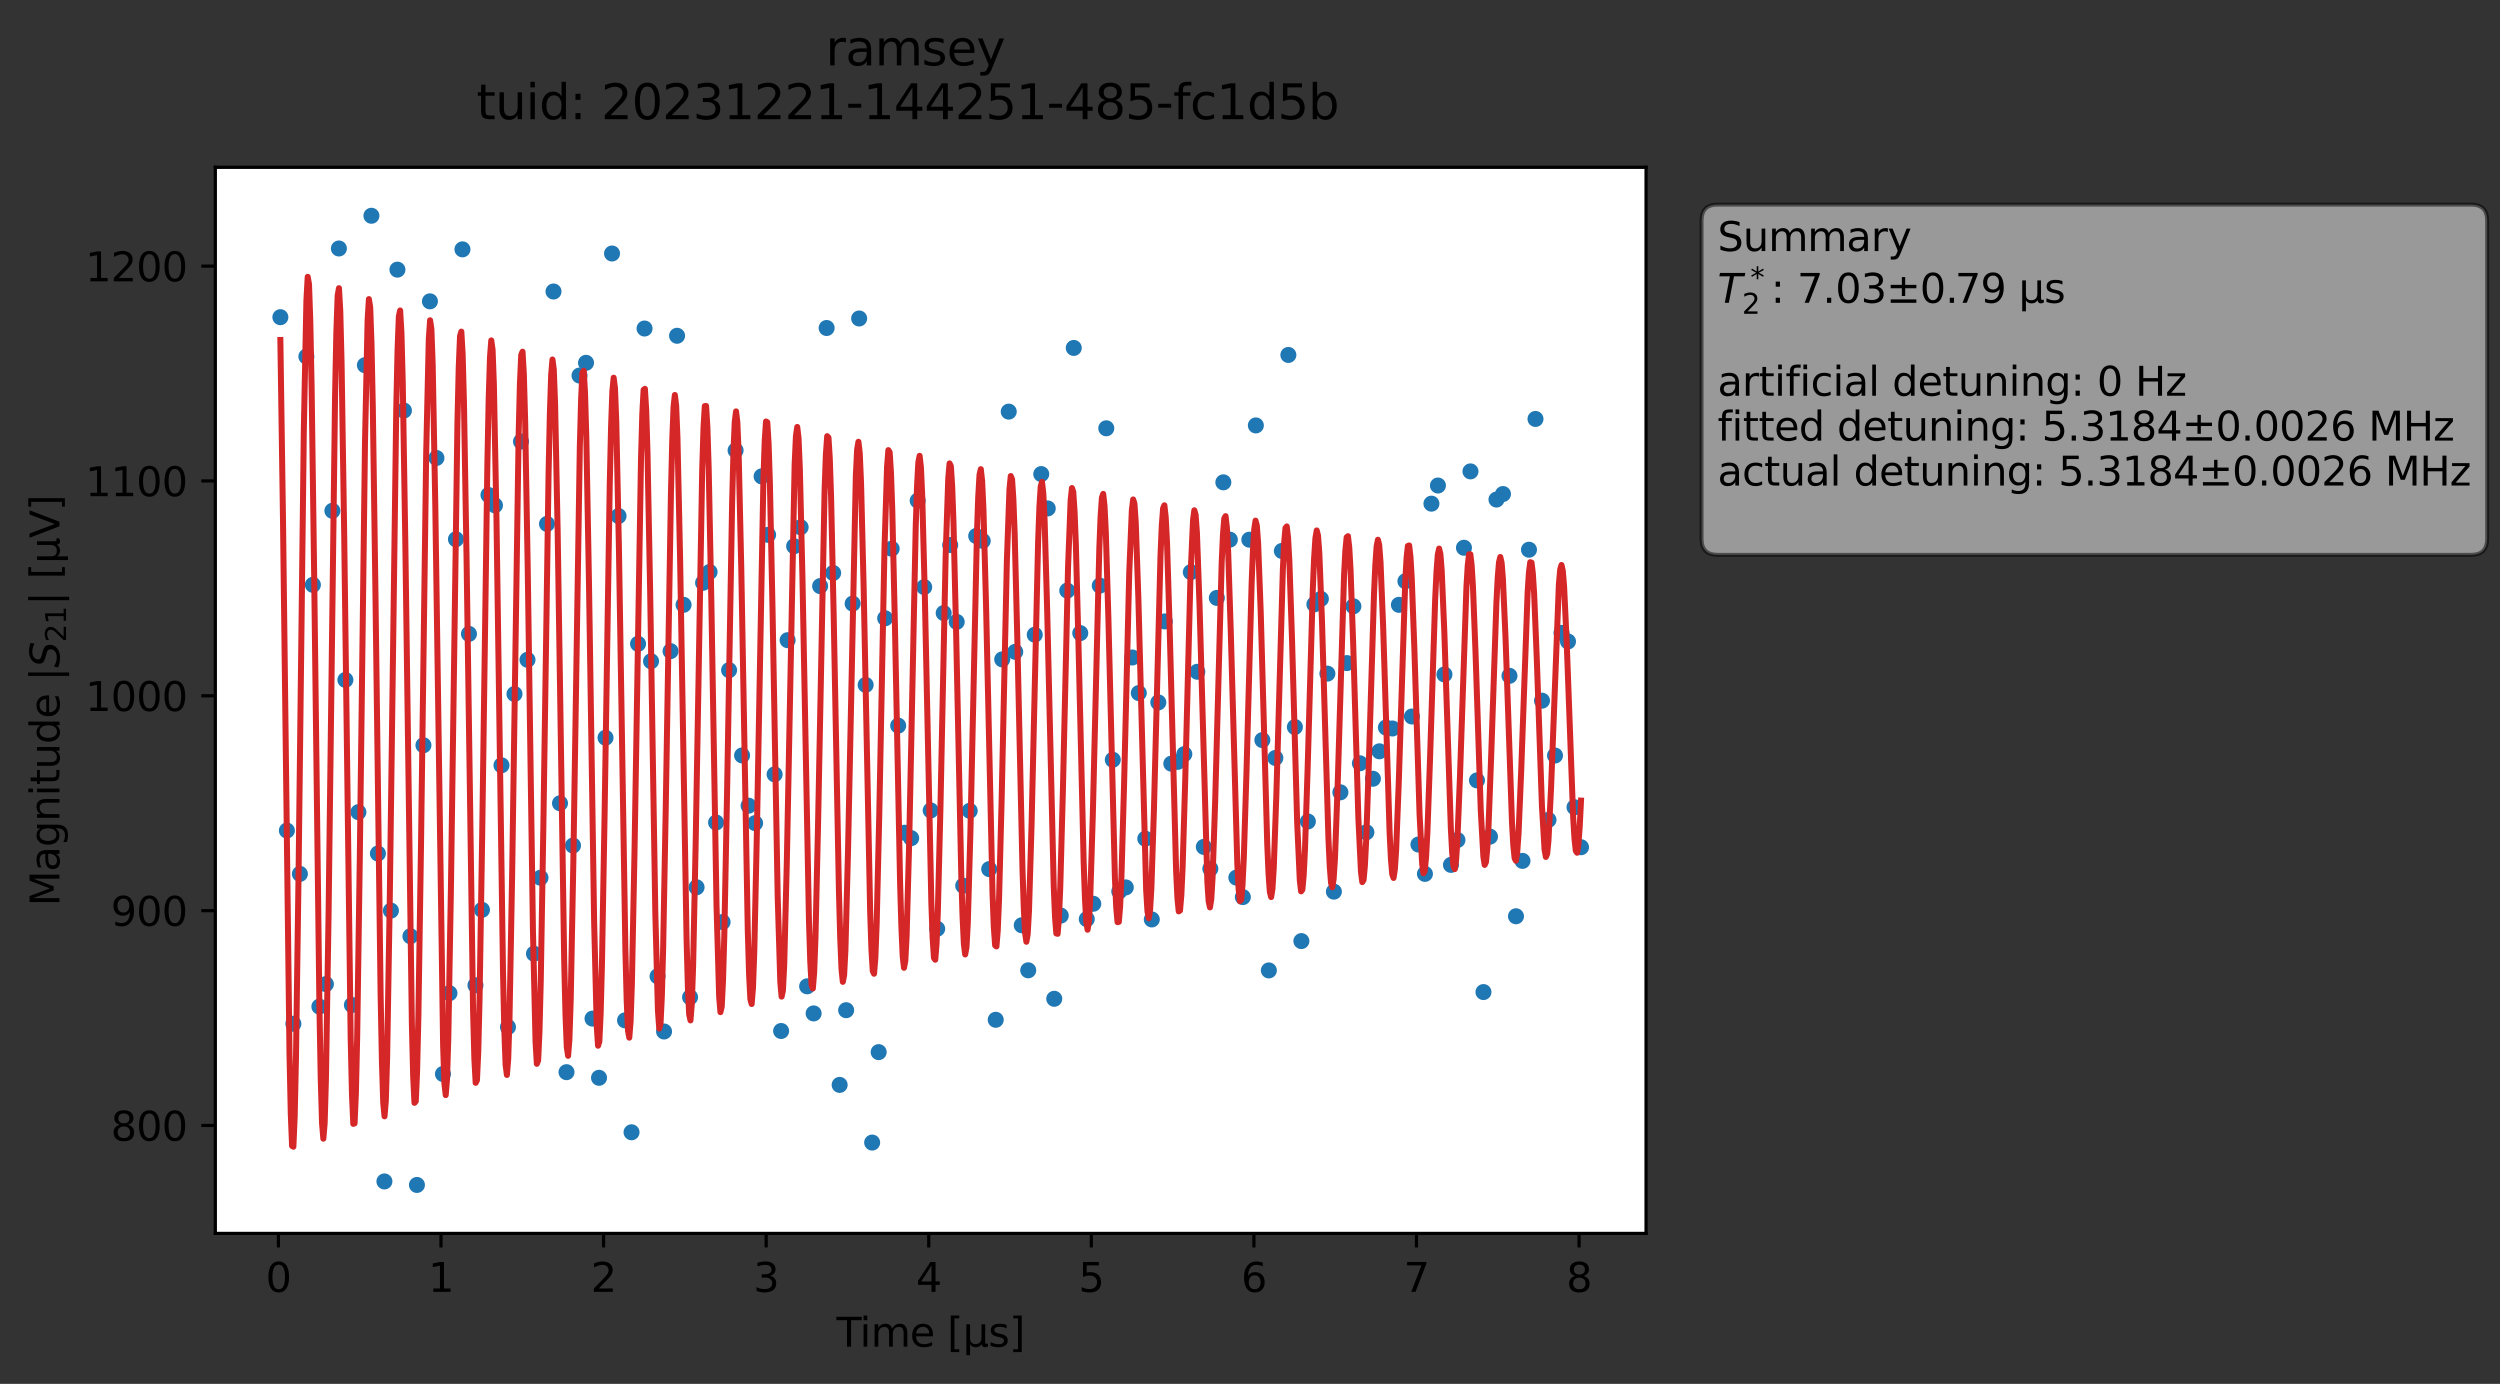 <?xml version="1.0" encoding="utf-8" standalone="no"?>
<!DOCTYPE svg PUBLIC "-//W3C//DTD SVG 1.1//EN"
  "http://www.w3.org/Graphics/SVG/1.1/DTD/svg11.dtd">
<svg xmlns:xlink="http://www.w3.org/1999/xlink" width="624.026pt" height="345.428pt" viewBox="0 0 624.026 345.428" xmlns="http://www.w3.org/2000/svg" version="1.1">
 <rect x="0" y="0" width="624.026" height="345.428" fill="#333333" stroke="none"/>
 <defs>
  <style type="text/css">*{stroke-linejoin: round; stroke-linecap: butt}</style>
 </defs>
 <g id="figure_1">
  <g id="patch_1">
   <path d="M 0 345.428 
L 624.026 345.428 
L 624.026 -0 
L 0 -0 
L 0 345.428 
z
" style="fill: none; opacity: 0"/>
  </g>
  <g id="axes_1">
   <g id="patch_2">
    <path d="M 53.75 307.872 
L 410.87 307.872 
L 410.87 41.76 
L 53.75 41.76 
z
" style="fill: #ffffff"/>
   </g>
   <g id="matplotlib.axis_1">
    <g id="xtick_1">
     <g id="line2d_1">
      <defs>
       <path id="m2a400f1790" d="M 0 0 
L 0 3.5 
" style="stroke: #000000; stroke-width: 0.8"/>
      </defs>
      <g>
       <use xlink:href="#m2a400f1790" x="69.496" y="307.872" style="stroke: #000000; stroke-width: 0.8"/>
      </g>
     </g>
     <g id="text_1">
      <!-- 0 -->
      <g transform="translate(66.314 322.47) scale(0.1 -0.1)">
       <defs>
        <path id="DejaVuSans-30" d="M 2034 4250 
Q 1547 4250 1301 3770 
Q 1056 3291 1056 2328 
Q 1056 1369 1301 889 
Q 1547 409 2034 409 
Q 2525 409 2770 889 
Q 3016 1369 3016 2328 
Q 3016 3291 2770 3770 
Q 2525 4250 2034 4250 
z
M 2034 4750 
Q 2819 4750 3233 4129 
Q 3647 3509 3647 2328 
Q 3647 1150 3233 529 
Q 2819 -91 2034 -91 
Q 1250 -91 836 529 
Q 422 1150 422 2328 
Q 422 3509 836 4129 
Q 1250 4750 2034 4750 
z
" transform="scale(0.016)"/>
       </defs>
       <use xlink:href="#DejaVuSans-30"/>
      </g>
     </g>
    </g>
    <g id="xtick_2">
     <g id="line2d_2">
      <g>
       <use xlink:href="#m2a400f1790" x="110.078" y="307.872" style="stroke: #000000; stroke-width: 0.8"/>
      </g>
     </g>
     <g id="text_2">
      <!-- 1 -->
      <g transform="translate(106.896 322.47) scale(0.1 -0.1)">
       <defs>
        <path id="DejaVuSans-31" d="M 794 531 
L 1825 531 
L 1825 4091 
L 703 3866 
L 703 4441 
L 1819 4666 
L 2450 4666 
L 2450 531 
L 3481 531 
L 3481 0 
L 794 0 
L 794 531 
z
" transform="scale(0.016)"/>
       </defs>
       <use xlink:href="#DejaVuSans-31"/>
      </g>
     </g>
    </g>
    <g id="xtick_3">
     <g id="line2d_3">
      <g>
       <use xlink:href="#m2a400f1790" x="150.659" y="307.872" style="stroke: #000000; stroke-width: 0.8"/>
      </g>
     </g>
     <g id="text_3">
      <!-- 2 -->
      <g transform="translate(147.478 322.47) scale(0.1 -0.1)">
       <defs>
        <path id="DejaVuSans-32" d="M 1228 531 
L 3431 531 
L 3431 0 
L 469 0 
L 469 531 
Q 828 903 1448 1529 
Q 2069 2156 2228 2338 
Q 2531 2678 2651 2914 
Q 2772 3150 2772 3378 
Q 2772 3750 2511 3984 
Q 2250 4219 1831 4219 
Q 1534 4219 1204 4116 
Q 875 4013 500 3803 
L 500 4441 
Q 881 4594 1212 4672 
Q 1544 4750 1819 4750 
Q 2544 4750 2975 4387 
Q 3406 4025 3406 3419 
Q 3406 3131 3298 2873 
Q 3191 2616 2906 2266 
Q 2828 2175 2409 1742 
Q 1991 1309 1228 531 
z
" transform="scale(0.016)"/>
       </defs>
       <use xlink:href="#DejaVuSans-32"/>
      </g>
     </g>
    </g>
    <g id="xtick_4">
     <g id="line2d_4">
      <g>
       <use xlink:href="#m2a400f1790" x="191.241" y="307.872" style="stroke: #000000; stroke-width: 0.8"/>
      </g>
     </g>
     <g id="text_4">
      <!-- 3 -->
      <g transform="translate(188.06 322.47) scale(0.1 -0.1)">
       <defs>
        <path id="DejaVuSans-33" d="M 2597 2516 
Q 3050 2419 3304 2112 
Q 3559 1806 3559 1356 
Q 3559 666 3084 287 
Q 2609 -91 1734 -91 
Q 1441 -91 1130 -33 
Q 819 25 488 141 
L 488 750 
Q 750 597 1062 519 
Q 1375 441 1716 441 
Q 2309 441 2620 675 
Q 2931 909 2931 1356 
Q 2931 1769 2642 2001 
Q 2353 2234 1838 2234 
L 1294 2234 
L 1294 2753 
L 1863 2753 
Q 2328 2753 2575 2939 
Q 2822 3125 2822 3475 
Q 2822 3834 2567 4026 
Q 2313 4219 1838 4219 
Q 1578 4219 1281 4162 
Q 984 4106 628 3988 
L 628 4550 
Q 988 4650 1302 4700 
Q 1616 4750 1894 4750 
Q 2613 4750 3031 4423 
Q 3450 4097 3450 3541 
Q 3450 3153 3228 2886 
Q 3006 2619 2597 2516 
z
" transform="scale(0.016)"/>
       </defs>
       <use xlink:href="#DejaVuSans-33"/>
      </g>
     </g>
    </g>
    <g id="xtick_5">
     <g id="line2d_5">
      <g>
       <use xlink:href="#m2a400f1790" x="231.823" y="307.872" style="stroke: #000000; stroke-width: 0.8"/>
      </g>
     </g>
     <g id="text_5">
      <!-- 4 -->
      <g transform="translate(228.642 322.47) scale(0.1 -0.1)">
       <defs>
        <path id="DejaVuSans-34" d="M 2419 4116 
L 825 1625 
L 2419 1625 
L 2419 4116 
z
M 2253 4666 
L 3047 4666 
L 3047 1625 
L 3713 1625 
L 3713 1100 
L 3047 1100 
L 3047 0 
L 2419 0 
L 2419 1100 
L 313 1100 
L 313 1709 
L 2253 4666 
z
" transform="scale(0.016)"/>
       </defs>
       <use xlink:href="#DejaVuSans-34"/>
      </g>
     </g>
    </g>
    <g id="xtick_6">
     <g id="line2d_6">
      <g>
       <use xlink:href="#m2a400f1790" x="272.405" y="307.872" style="stroke: #000000; stroke-width: 0.8"/>
      </g>
     </g>
     <g id="text_6">
      <!-- 5 -->
      <g transform="translate(269.224 322.47) scale(0.1 -0.1)">
       <defs>
        <path id="DejaVuSans-35" d="M 691 4666 
L 3169 4666 
L 3169 4134 
L 1269 4134 
L 1269 2991 
Q 1406 3038 1543 3061 
Q 1681 3084 1819 3084 
Q 2600 3084 3056 2656 
Q 3513 2228 3513 1497 
Q 3513 744 3044 326 
Q 2575 -91 1722 -91 
Q 1428 -91 1123 -41 
Q 819 9 494 109 
L 494 744 
Q 775 591 1075 516 
Q 1375 441 1709 441 
Q 2250 441 2565 725 
Q 2881 1009 2881 1497 
Q 2881 1984 2565 2268 
Q 2250 2553 1709 2553 
Q 1456 2553 1204 2497 
Q 953 2441 691 2322 
L 691 4666 
z
" transform="scale(0.016)"/>
       </defs>
       <use xlink:href="#DejaVuSans-35"/>
      </g>
     </g>
    </g>
    <g id="xtick_7">
     <g id="line2d_7">
      <g>
       <use xlink:href="#m2a400f1790" x="312.987" y="307.872" style="stroke: #000000; stroke-width: 0.8"/>
      </g>
     </g>
     <g id="text_7">
      <!-- 6 -->
      <g transform="translate(309.805 322.47) scale(0.1 -0.1)">
       <defs>
        <path id="DejaVuSans-36" d="M 2113 2584 
Q 1688 2584 1439 2293 
Q 1191 2003 1191 1497 
Q 1191 994 1439 701 
Q 1688 409 2113 409 
Q 2538 409 2786 701 
Q 3034 994 3034 1497 
Q 3034 2003 2786 2293 
Q 2538 2584 2113 2584 
z
M 3366 4563 
L 3366 3988 
Q 3128 4100 2886 4159 
Q 2644 4219 2406 4219 
Q 1781 4219 1451 3797 
Q 1122 3375 1075 2522 
Q 1259 2794 1537 2939 
Q 1816 3084 2150 3084 
Q 2853 3084 3261 2657 
Q 3669 2231 3669 1497 
Q 3669 778 3244 343 
Q 2819 -91 2113 -91 
Q 1303 -91 875 529 
Q 447 1150 447 2328 
Q 447 3434 972 4092 
Q 1497 4750 2381 4750 
Q 2619 4750 2861 4703 
Q 3103 4656 3366 4563 
z
" transform="scale(0.016)"/>
       </defs>
       <use xlink:href="#DejaVuSans-36"/>
      </g>
     </g>
    </g>
    <g id="xtick_8">
     <g id="line2d_8">
      <g>
       <use xlink:href="#m2a400f1790" x="353.568" y="307.872" style="stroke: #000000; stroke-width: 0.8"/>
      </g>
     </g>
     <g id="text_8">
      <!-- 7 -->
      <g transform="translate(350.387 322.47) scale(0.1 -0.1)">
       <defs>
        <path id="DejaVuSans-37" d="M 525 4666 
L 3525 4666 
L 3525 4397 
L 1831 0 
L 1172 0 
L 2766 4134 
L 525 4134 
L 525 4666 
z
" transform="scale(0.016)"/>
       </defs>
       <use xlink:href="#DejaVuSans-37"/>
      </g>
     </g>
    </g>
    <g id="xtick_9">
     <g id="line2d_9">
      <g>
       <use xlink:href="#m2a400f1790" x="394.15" y="307.872" style="stroke: #000000; stroke-width: 0.8"/>
      </g>
     </g>
     <g id="text_9">
      <!-- 8 -->
      <g transform="translate(390.969 322.47) scale(0.1 -0.1)">
       <defs>
        <path id="DejaVuSans-38" d="M 2034 2216 
Q 1584 2216 1326 1975 
Q 1069 1734 1069 1313 
Q 1069 891 1326 650 
Q 1584 409 2034 409 
Q 2484 409 2743 651 
Q 3003 894 3003 1313 
Q 3003 1734 2745 1975 
Q 2488 2216 2034 2216 
z
M 1403 2484 
Q 997 2584 770 2862 
Q 544 3141 544 3541 
Q 544 4100 942 4425 
Q 1341 4750 2034 4750 
Q 2731 4750 3128 4425 
Q 3525 4100 3525 3541 
Q 3525 3141 3298 2862 
Q 3072 2584 2669 2484 
Q 3125 2378 3379 2068 
Q 3634 1759 3634 1313 
Q 3634 634 3220 271 
Q 2806 -91 2034 -91 
Q 1263 -91 848 271 
Q 434 634 434 1313 
Q 434 1759 690 2068 
Q 947 2378 1403 2484 
z
M 1172 3481 
Q 1172 3119 1398 2916 
Q 1625 2713 2034 2713 
Q 2441 2713 2670 2916 
Q 2900 3119 2900 3481 
Q 2900 3844 2670 4047 
Q 2441 4250 2034 4250 
Q 1625 4250 1398 4047 
Q 1172 3844 1172 3481 
z
" transform="scale(0.016)"/>
       </defs>
       <use xlink:href="#DejaVuSans-38"/>
      </g>
     </g>
    </g>
    <g id="text_10">
     <!-- Time [μs] -->
     <g transform="translate(208.8 336.149) scale(0.1 -0.1)">
      <defs>
       <path id="DejaVuSans-54" d="M -19 4666 
L 3928 4666 
L 3928 4134 
L 2272 4134 
L 2272 0 
L 1638 0 
L 1638 4134 
L -19 4134 
L -19 4666 
z
" transform="scale(0.016)"/>
       <path id="DejaVuSans-69" d="M 603 3500 
L 1178 3500 
L 1178 0 
L 603 0 
L 603 3500 
z
M 603 4863 
L 1178 4863 
L 1178 4134 
L 603 4134 
L 603 4863 
z
" transform="scale(0.016)"/>
       <path id="DejaVuSans-6d" d="M 3328 2828 
Q 3544 3216 3844 3400 
Q 4144 3584 4550 3584 
Q 5097 3584 5394 3201 
Q 5691 2819 5691 2113 
L 5691 0 
L 5113 0 
L 5113 2094 
Q 5113 2597 4934 2840 
Q 4756 3084 4391 3084 
Q 3944 3084 3684 2787 
Q 3425 2491 3425 1978 
L 3425 0 
L 2847 0 
L 2847 2094 
Q 2847 2600 2669 2842 
Q 2491 3084 2119 3084 
Q 1678 3084 1418 2786 
Q 1159 2488 1159 1978 
L 1159 0 
L 581 0 
L 581 3500 
L 1159 3500 
L 1159 2956 
Q 1356 3278 1631 3431 
Q 1906 3584 2284 3584 
Q 2666 3584 2933 3390 
Q 3200 3197 3328 2828 
z
" transform="scale(0.016)"/>
       <path id="DejaVuSans-65" d="M 3597 1894 
L 3597 1613 
L 953 1613 
Q 991 1019 1311 708 
Q 1631 397 2203 397 
Q 2534 397 2845 478 
Q 3156 559 3463 722 
L 3463 178 
Q 3153 47 2828 -22 
Q 2503 -91 2169 -91 
Q 1331 -91 842 396 
Q 353 884 353 1716 
Q 353 2575 817 3079 
Q 1281 3584 2069 3584 
Q 2775 3584 3186 3129 
Q 3597 2675 3597 1894 
z
M 3022 2063 
Q 3016 2534 2758 2815 
Q 2500 3097 2075 3097 
Q 1594 3097 1305 2825 
Q 1016 2553 972 2059 
L 3022 2063 
z
" transform="scale(0.016)"/>
       <path id="DejaVuSans-20" transform="scale(0.016)"/>
       <path id="DejaVuSans-5b" d="M 550 4863 
L 1875 4863 
L 1875 4416 
L 1125 4416 
L 1125 -397 
L 1875 -397 
L 1875 -844 
L 550 -844 
L 550 4863 
z
" transform="scale(0.016)"/>
       <path id="DejaVuSans-3bc" d="M 544 -1331 
L 544 3500 
L 1119 3500 
L 1119 1325 
Q 1119 872 1334 640 
Q 1550 409 1972 409 
Q 2434 409 2667 671 
Q 2900 934 2900 1459 
L 2900 3500 
L 3475 3500 
L 3475 806 
Q 3475 619 3529 530 
Q 3584 441 3700 441 
Q 3728 441 3778 458 
Q 3828 475 3916 513 
L 3916 50 
Q 3788 -22 3673 -56 
Q 3559 -91 3450 -91 
Q 3234 -91 3106 31 
Q 2978 153 2931 403 
Q 2775 156 2548 32 
Q 2322 -91 2016 -91 
Q 1697 -91 1473 31 
Q 1250 153 1119 397 
L 1119 -1331 
L 544 -1331 
z
" transform="scale(0.016)"/>
       <path id="DejaVuSans-73" d="M 2834 3397 
L 2834 2853 
Q 2591 2978 2328 3040 
Q 2066 3103 1784 3103 
Q 1356 3103 1142 2972 
Q 928 2841 928 2578 
Q 928 2378 1081 2264 
Q 1234 2150 1697 2047 
L 1894 2003 
Q 2506 1872 2764 1633 
Q 3022 1394 3022 966 
Q 3022 478 2636 193 
Q 2250 -91 1575 -91 
Q 1294 -91 989 -36 
Q 684 19 347 128 
L 347 722 
Q 666 556 975 473 
Q 1284 391 1588 391 
Q 1994 391 2212 530 
Q 2431 669 2431 922 
Q 2431 1156 2273 1281 
Q 2116 1406 1581 1522 
L 1381 1569 
Q 847 1681 609 1914 
Q 372 2147 372 2553 
Q 372 3047 722 3315 
Q 1072 3584 1716 3584 
Q 2034 3584 2315 3537 
Q 2597 3491 2834 3397 
z
" transform="scale(0.016)"/>
       <path id="DejaVuSans-5d" d="M 1947 4863 
L 1947 -844 
L 622 -844 
L 622 -397 
L 1369 -397 
L 1369 4416 
L 622 4416 
L 622 4863 
L 1947 4863 
z
" transform="scale(0.016)"/>
      </defs>
      <use xlink:href="#DejaVuSans-54"/>
      <use xlink:href="#DejaVuSans-69" x="57.959"/>
      <use xlink:href="#DejaVuSans-6d" x="85.742"/>
      <use xlink:href="#DejaVuSans-65" x="183.154"/>
      <use xlink:href="#DejaVuSans-20" x="244.678"/>
      <use xlink:href="#DejaVuSans-5b" x="276.465"/>
      <use xlink:href="#DejaVuSans-3bc" x="315.479"/>
      <use xlink:href="#DejaVuSans-73" x="379.102"/>
      <use xlink:href="#DejaVuSans-5d" x="431.201"/>
     </g>
    </g>
   </g>
   <g id="matplotlib.axis_2">
    <g id="ytick_1">
     <g id="line2d_10">
      <defs>
       <path id="mc71b1db6a1" d="M 0 0 
L -3.5 0 
" style="stroke: #000000; stroke-width: 0.8"/>
      </defs>
      <g>
       <use xlink:href="#mc71b1db6a1" x="53.75" y="280.93" style="stroke: #000000; stroke-width: 0.8"/>
      </g>
     </g>
     <g id="text_11">
      <!-- 800 -->
      <g transform="translate(27.663 284.729) scale(0.1 -0.1)">
       <use xlink:href="#DejaVuSans-38"/>
       <use xlink:href="#DejaVuSans-30" x="63.623"/>
       <use xlink:href="#DejaVuSans-30" x="127.246"/>
      </g>
     </g>
    </g>
    <g id="ytick_2">
     <g id="line2d_11">
      <g>
       <use xlink:href="#mc71b1db6a1" x="53.75" y="227.304" style="stroke: #000000; stroke-width: 0.8"/>
      </g>
     </g>
     <g id="text_12">
      <!-- 900 -->
      <g transform="translate(27.663 231.103) scale(0.1 -0.1)">
       <defs>
        <path id="DejaVuSans-39" d="M 703 97 
L 703 672 
Q 941 559 1184 500 
Q 1428 441 1663 441 
Q 2288 441 2617 861 
Q 2947 1281 2994 2138 
Q 2813 1869 2534 1725 
Q 2256 1581 1919 1581 
Q 1219 1581 811 2004 
Q 403 2428 403 3163 
Q 403 3881 828 4315 
Q 1253 4750 1959 4750 
Q 2769 4750 3195 4129 
Q 3622 3509 3622 2328 
Q 3622 1225 3098 567 
Q 2575 -91 1691 -91 
Q 1453 -91 1209 -44 
Q 966 3 703 97 
z
M 1959 2075 
Q 2384 2075 2632 2365 
Q 2881 2656 2881 3163 
Q 2881 3666 2632 3958 
Q 2384 4250 1959 4250 
Q 1534 4250 1286 3958 
Q 1038 3666 1038 3163 
Q 1038 2656 1286 2365 
Q 1534 2075 1959 2075 
z
" transform="scale(0.016)"/>
       </defs>
       <use xlink:href="#DejaVuSans-39"/>
       <use xlink:href="#DejaVuSans-30" x="63.623"/>
       <use xlink:href="#DejaVuSans-30" x="127.246"/>
      </g>
     </g>
    </g>
    <g id="ytick_3">
     <g id="line2d_12">
      <g>
       <use xlink:href="#mc71b1db6a1" x="53.75" y="173.678" style="stroke: #000000; stroke-width: 0.8"/>
      </g>
     </g>
     <g id="text_13">
      <!-- 1000 -->
      <g transform="translate(21.3 177.477) scale(0.1 -0.1)">
       <use xlink:href="#DejaVuSans-31"/>
       <use xlink:href="#DejaVuSans-30" x="63.623"/>
       <use xlink:href="#DejaVuSans-30" x="127.246"/>
       <use xlink:href="#DejaVuSans-30" x="190.869"/>
      </g>
     </g>
    </g>
    <g id="ytick_4">
     <g id="line2d_13">
      <g>
       <use xlink:href="#mc71b1db6a1" x="53.75" y="120.052" style="stroke: #000000; stroke-width: 0.8"/>
      </g>
     </g>
     <g id="text_14">
      <!-- 1100 -->
      <g transform="translate(21.3 123.851) scale(0.1 -0.1)">
       <use xlink:href="#DejaVuSans-31"/>
       <use xlink:href="#DejaVuSans-31" x="63.623"/>
       <use xlink:href="#DejaVuSans-30" x="127.246"/>
       <use xlink:href="#DejaVuSans-30" x="190.869"/>
      </g>
     </g>
    </g>
    <g id="ytick_5">
     <g id="line2d_14">
      <g>
       <use xlink:href="#mc71b1db6a1" x="53.75" y="66.426" style="stroke: #000000; stroke-width: 0.8"/>
      </g>
     </g>
     <g id="text_15">
      <!-- 1200 -->
      <g transform="translate(21.3 70.226) scale(0.1 -0.1)">
       <use xlink:href="#DejaVuSans-31"/>
       <use xlink:href="#DejaVuSans-32" x="63.623"/>
       <use xlink:href="#DejaVuSans-30" x="127.246"/>
       <use xlink:href="#DejaVuSans-30" x="190.869"/>
      </g>
     </g>
    </g>
    <g id="text_16">
     <!-- Magnitude |$S_{21}|$ [μV] -->
     <g transform="translate(14.9 226.166) rotate(-90) scale(0.1 -0.1)">
      <defs>
       <path id="DejaVuSans-4d" d="M 628 4666 
L 1569 4666 
L 2759 1491 
L 3956 4666 
L 4897 4666 
L 4897 0 
L 4281 0 
L 4281 4097 
L 3078 897 
L 2444 897 
L 1241 4097 
L 1241 0 
L 628 0 
L 628 4666 
z
" transform="scale(0.016)"/>
       <path id="DejaVuSans-61" d="M 2194 1759 
Q 1497 1759 1228 1600 
Q 959 1441 959 1056 
Q 959 750 1161 570 
Q 1363 391 1709 391 
Q 2188 391 2477 730 
Q 2766 1069 2766 1631 
L 2766 1759 
L 2194 1759 
z
M 3341 1997 
L 3341 0 
L 2766 0 
L 2766 531 
Q 2569 213 2275 61 
Q 1981 -91 1556 -91 
Q 1019 -91 701 211 
Q 384 513 384 1019 
Q 384 1609 779 1909 
Q 1175 2209 1959 2209 
L 2766 2209 
L 2766 2266 
Q 2766 2663 2505 2880 
Q 2244 3097 1772 3097 
Q 1472 3097 1187 3025 
Q 903 2953 641 2809 
L 641 3341 
Q 956 3463 1253 3523 
Q 1550 3584 1831 3584 
Q 2591 3584 2966 3190 
Q 3341 2797 3341 1997 
z
" transform="scale(0.016)"/>
       <path id="DejaVuSans-67" d="M 2906 1791 
Q 2906 2416 2648 2759 
Q 2391 3103 1925 3103 
Q 1463 3103 1205 2759 
Q 947 2416 947 1791 
Q 947 1169 1205 825 
Q 1463 481 1925 481 
Q 2391 481 2648 825 
Q 2906 1169 2906 1791 
z
M 3481 434 
Q 3481 -459 3084 -895 
Q 2688 -1331 1869 -1331 
Q 1566 -1331 1297 -1286 
Q 1028 -1241 775 -1147 
L 775 -588 
Q 1028 -725 1275 -790 
Q 1522 -856 1778 -856 
Q 2344 -856 2625 -561 
Q 2906 -266 2906 331 
L 2906 616 
Q 2728 306 2450 153 
Q 2172 0 1784 0 
Q 1141 0 747 490 
Q 353 981 353 1791 
Q 353 2603 747 3093 
Q 1141 3584 1784 3584 
Q 2172 3584 2450 3431 
Q 2728 3278 2906 2969 
L 2906 3500 
L 3481 3500 
L 3481 434 
z
" transform="scale(0.016)"/>
       <path id="DejaVuSans-6e" d="M 3513 2113 
L 3513 0 
L 2938 0 
L 2938 2094 
Q 2938 2591 2744 2837 
Q 2550 3084 2163 3084 
Q 1697 3084 1428 2787 
Q 1159 2491 1159 1978 
L 1159 0 
L 581 0 
L 581 3500 
L 1159 3500 
L 1159 2956 
Q 1366 3272 1645 3428 
Q 1925 3584 2291 3584 
Q 2894 3584 3203 3211 
Q 3513 2838 3513 2113 
z
" transform="scale(0.016)"/>
       <path id="DejaVuSans-74" d="M 1172 4494 
L 1172 3500 
L 2356 3500 
L 2356 3053 
L 1172 3053 
L 1172 1153 
Q 1172 725 1289 603 
Q 1406 481 1766 481 
L 2356 481 
L 2356 0 
L 1766 0 
Q 1100 0 847 248 
Q 594 497 594 1153 
L 594 3053 
L 172 3053 
L 172 3500 
L 594 3500 
L 594 4494 
L 1172 4494 
z
" transform="scale(0.016)"/>
       <path id="DejaVuSans-75" d="M 544 1381 
L 544 3500 
L 1119 3500 
L 1119 1403 
Q 1119 906 1312 657 
Q 1506 409 1894 409 
Q 2359 409 2629 706 
Q 2900 1003 2900 1516 
L 2900 3500 
L 3475 3500 
L 3475 0 
L 2900 0 
L 2900 538 
Q 2691 219 2414 64 
Q 2138 -91 1772 -91 
Q 1169 -91 856 284 
Q 544 659 544 1381 
z
M 1991 3584 
L 1991 3584 
z
" transform="scale(0.016)"/>
       <path id="DejaVuSans-64" d="M 2906 2969 
L 2906 4863 
L 3481 4863 
L 3481 0 
L 2906 0 
L 2906 525 
Q 2725 213 2448 61 
Q 2172 -91 1784 -91 
Q 1150 -91 751 415 
Q 353 922 353 1747 
Q 353 2572 751 3078 
Q 1150 3584 1784 3584 
Q 2172 3584 2448 3432 
Q 2725 3281 2906 2969 
z
M 947 1747 
Q 947 1113 1208 752 
Q 1469 391 1925 391 
Q 2381 391 2643 752 
Q 2906 1113 2906 1747 
Q 2906 2381 2643 2742 
Q 2381 3103 1925 3103 
Q 1469 3103 1208 2742 
Q 947 2381 947 1747 
z
" transform="scale(0.016)"/>
       <path id="DejaVuSans-7c" d="M 1344 4891 
L 1344 -1509 
L 813 -1509 
L 813 4891 
L 1344 4891 
z
" transform="scale(0.016)"/>
       <path id="DejaVuSans-Oblique-53" d="M 3859 4513 
L 3738 3897 
Q 3422 4066 3111 4152 
Q 2800 4238 2509 4238 
Q 1944 4238 1609 3991 
Q 1275 3744 1275 3334 
Q 1275 3109 1398 2989 
Q 1522 2869 2034 2731 
L 2413 2638 
Q 3053 2472 3303 2217 
Q 3553 1963 3553 1503 
Q 3553 797 2998 353 
Q 2444 -91 1538 -91 
Q 1166 -91 791 -17 
Q 416 56 38 206 
L 166 856 
Q 513 641 861 531 
Q 1209 422 1556 422 
Q 2147 422 2503 684 
Q 2859 947 2859 1369 
Q 2859 1650 2717 1795 
Q 2575 1941 2106 2059 
L 1728 2156 
Q 1081 2325 845 2545 
Q 609 2766 609 3163 
Q 609 3859 1145 4304 
Q 1681 4750 2541 4750 
Q 2875 4750 3203 4690 
Q 3531 4631 3859 4513 
z
" transform="scale(0.016)"/>
       <path id="DejaVuSans-56" d="M 1831 0 
L 50 4666 
L 709 4666 
L 2188 738 
L 3669 4666 
L 4325 4666 
L 2547 0 
L 1831 0 
z
" transform="scale(0.016)"/>
      </defs>
      <use xlink:href="#DejaVuSans-4d" transform="translate(0 0.578)"/>
      <use xlink:href="#DejaVuSans-61" transform="translate(86.279 0.578)"/>
      <use xlink:href="#DejaVuSans-67" transform="translate(147.559 0.578)"/>
      <use xlink:href="#DejaVuSans-6e" transform="translate(211.035 0.578)"/>
      <use xlink:href="#DejaVuSans-69" transform="translate(274.414 0.578)"/>
      <use xlink:href="#DejaVuSans-74" transform="translate(302.197 0.578)"/>
      <use xlink:href="#DejaVuSans-75" transform="translate(341.406 0.578)"/>
      <use xlink:href="#DejaVuSans-64" transform="translate(404.785 0.578)"/>
      <use xlink:href="#DejaVuSans-65" transform="translate(468.262 0.578)"/>
      <use xlink:href="#DejaVuSans-20" transform="translate(529.785 0.578)"/>
      <use xlink:href="#DejaVuSans-7c" transform="translate(561.572 0.578)"/>
      <use xlink:href="#DejaVuSans-Oblique-53" transform="translate(595.264 0.578)"/>
      <use xlink:href="#DejaVuSans-32" transform="translate(658.74 -15.828) scale(0.7)"/>
      <use xlink:href="#DejaVuSans-31" transform="translate(703.276 -15.828) scale(0.7)"/>
      <use xlink:href="#DejaVuSans-7c" transform="translate(750.547 0.578)"/>
      <use xlink:href="#DejaVuSans-20" transform="translate(784.238 0.578)"/>
      <use xlink:href="#DejaVuSans-5b" transform="translate(816.025 0.578)"/>
      <use xlink:href="#DejaVuSans-3bc" transform="translate(855.039 0.578)"/>
      <use xlink:href="#DejaVuSans-56" transform="translate(918.662 0.578)"/>
      <use xlink:href="#DejaVuSans-5d" transform="translate(987.07 0.578)"/>
     </g>
    </g>
   </g>
   <g id="line2d_15">
    <defs>
     <path id="m16531d9b83" d="M 0 1.5 
C 0.398 1.5 0.779 1.342 1.061 1.061 
C 1.342 0.779 1.5 0.398 1.5 0 
C 1.5 -0.398 1.342 -0.779 1.061 -1.061 
C 0.779 -1.342 0.398 -1.5 0 -1.5 
C -0.398 -1.5 -0.779 -1.342 -1.061 -1.061 
C -1.342 -0.779 -1.5 -0.398 -1.5 0 
C -1.5 0.398 -1.342 0.779 -1.061 1.061 
C -0.779 1.342 -0.398 1.5 0 1.5 
z
" style="stroke: #1f77b4"/>
    </defs>
    <g clip-path="url(#p874390b42f)">
     <use xlink:href="#m16531d9b83" x="69.983" y="79.174" style="fill: #1f77b4; stroke: #1f77b4"/>
     <use xlink:href="#m16531d9b83" x="71.606" y="207.311" style="fill: #1f77b4; stroke: #1f77b4"/>
     <use xlink:href="#m16531d9b83" x="73.229" y="255.538" style="fill: #1f77b4; stroke: #1f77b4"/>
     <use xlink:href="#m16531d9b83" x="74.853" y="218.134" style="fill: #1f77b4; stroke: #1f77b4"/>
     <use xlink:href="#m16531d9b83" x="76.476" y="88.994" style="fill: #1f77b4; stroke: #1f77b4"/>
     <use xlink:href="#m16531d9b83" x="78.099" y="145.98" style="fill: #1f77b4; stroke: #1f77b4"/>
     <use xlink:href="#m16531d9b83" x="79.722" y="251.257" style="fill: #1f77b4; stroke: #1f77b4"/>
     <use xlink:href="#m16531d9b83" x="81.346" y="245.646" style="fill: #1f77b4; stroke: #1f77b4"/>
     <use xlink:href="#m16531d9b83" x="82.969" y="127.501" style="fill: #1f77b4; stroke: #1f77b4"/>
     <use xlink:href="#m16531d9b83" x="84.592" y="62.025" style="fill: #1f77b4; stroke: #1f77b4"/>
     <use xlink:href="#m16531d9b83" x="86.215" y="169.713" style="fill: #1f77b4; stroke: #1f77b4"/>
     <use xlink:href="#m16531d9b83" x="87.839" y="250.853" style="fill: #1f77b4; stroke: #1f77b4"/>
     <use xlink:href="#m16531d9b83" x="89.462" y="202.721" style="fill: #1f77b4; stroke: #1f77b4"/>
     <use xlink:href="#m16531d9b83" x="91.085" y="91.157" style="fill: #1f77b4; stroke: #1f77b4"/>
     <use xlink:href="#m16531d9b83" x="92.709" y="53.856" style="fill: #1f77b4; stroke: #1f77b4"/>
     <use xlink:href="#m16531d9b83" x="94.332" y="213.047" style="fill: #1f77b4; stroke: #1f77b4"/>
     <use xlink:href="#m16531d9b83" x="95.955" y="294.899" style="fill: #1f77b4; stroke: #1f77b4"/>
     <use xlink:href="#m16531d9b83" x="97.578" y="227.301" style="fill: #1f77b4; stroke: #1f77b4"/>
     <use xlink:href="#m16531d9b83" x="99.202" y="67.306" style="fill: #1f77b4; stroke: #1f77b4"/>
     <use xlink:href="#m16531d9b83" x="100.825" y="102.482" style="fill: #1f77b4; stroke: #1f77b4"/>
     <use xlink:href="#m16531d9b83" x="102.448" y="233.692" style="fill: #1f77b4; stroke: #1f77b4"/>
     <use xlink:href="#m16531d9b83" x="104.071" y="295.776" style="fill: #1f77b4; stroke: #1f77b4"/>
     <use xlink:href="#m16531d9b83" x="105.695" y="186.021" style="fill: #1f77b4; stroke: #1f77b4"/>
     <use xlink:href="#m16531d9b83" x="107.318" y="75.218" style="fill: #1f77b4; stroke: #1f77b4"/>
     <use xlink:href="#m16531d9b83" x="108.941" y="114.314" style="fill: #1f77b4; stroke: #1f77b4"/>
     <use xlink:href="#m16531d9b83" x="110.565" y="268.081" style="fill: #1f77b4; stroke: #1f77b4"/>
     <use xlink:href="#m16531d9b83" x="112.188" y="247.913" style="fill: #1f77b4; stroke: #1f77b4"/>
     <use xlink:href="#m16531d9b83" x="113.811" y="134.603" style="fill: #1f77b4; stroke: #1f77b4"/>
     <use xlink:href="#m16531d9b83" x="115.434" y="62.244" style="fill: #1f77b4; stroke: #1f77b4"/>
     <use xlink:href="#m16531d9b83" x="117.058" y="158.23" style="fill: #1f77b4; stroke: #1f77b4"/>
     <use xlink:href="#m16531d9b83" x="118.681" y="245.93" style="fill: #1f77b4; stroke: #1f77b4"/>
     <use xlink:href="#m16531d9b83" x="120.304" y="227.105" style="fill: #1f77b4; stroke: #1f77b4"/>
     <use xlink:href="#m16531d9b83" x="121.927" y="123.549" style="fill: #1f77b4; stroke: #1f77b4"/>
     <use xlink:href="#m16531d9b83" x="123.551" y="126.142" style="fill: #1f77b4; stroke: #1f77b4"/>
     <use xlink:href="#m16531d9b83" x="125.174" y="191.022" style="fill: #1f77b4; stroke: #1f77b4"/>
     <use xlink:href="#m16531d9b83" x="126.797" y="256.362" style="fill: #1f77b4; stroke: #1f77b4"/>
     <use xlink:href="#m16531d9b83" x="128.421" y="173.23" style="fill: #1f77b4; stroke: #1f77b4"/>
     <use xlink:href="#m16531d9b83" x="130.044" y="110.208" style="fill: #1f77b4; stroke: #1f77b4"/>
     <use xlink:href="#m16531d9b83" x="131.667" y="164.694" style="fill: #1f77b4; stroke: #1f77b4"/>
     <use xlink:href="#m16531d9b83" x="133.29" y="238.06" style="fill: #1f77b4; stroke: #1f77b4"/>
     <use xlink:href="#m16531d9b83" x="134.914" y="219.088" style="fill: #1f77b4; stroke: #1f77b4"/>
     <use xlink:href="#m16531d9b83" x="136.537" y="130.773" style="fill: #1f77b4; stroke: #1f77b4"/>
     <use xlink:href="#m16531d9b83" x="138.16" y="72.762" style="fill: #1f77b4; stroke: #1f77b4"/>
     <use xlink:href="#m16531d9b83" x="139.783" y="200.503" style="fill: #1f77b4; stroke: #1f77b4"/>
     <use xlink:href="#m16531d9b83" x="141.407" y="267.626" style="fill: #1f77b4; stroke: #1f77b4"/>
     <use xlink:href="#m16531d9b83" x="143.03" y="211.058" style="fill: #1f77b4; stroke: #1f77b4"/>
     <use xlink:href="#m16531d9b83" x="144.653" y="93.737" style="fill: #1f77b4; stroke: #1f77b4"/>
     <use xlink:href="#m16531d9b83" x="146.277" y="90.562" style="fill: #1f77b4; stroke: #1f77b4"/>
     <use xlink:href="#m16531d9b83" x="147.9" y="254.255" style="fill: #1f77b4; stroke: #1f77b4"/>
     <use xlink:href="#m16531d9b83" x="149.523" y="269.029" style="fill: #1f77b4; stroke: #1f77b4"/>
     <use xlink:href="#m16531d9b83" x="151.146" y="184.141" style="fill: #1f77b4; stroke: #1f77b4"/>
     <use xlink:href="#m16531d9b83" x="152.77" y="63.279" style="fill: #1f77b4; stroke: #1f77b4"/>
     <use xlink:href="#m16531d9b83" x="154.393" y="128.809" style="fill: #1f77b4; stroke: #1f77b4"/>
     <use xlink:href="#m16531d9b83" x="156.016" y="254.692" style="fill: #1f77b4; stroke: #1f77b4"/>
     <use xlink:href="#m16531d9b83" x="157.639" y="282.63" style="fill: #1f77b4; stroke: #1f77b4"/>
     <use xlink:href="#m16531d9b83" x="159.263" y="160.704" style="fill: #1f77b4; stroke: #1f77b4"/>
     <use xlink:href="#m16531d9b83" x="160.886" y="82.003" style="fill: #1f77b4; stroke: #1f77b4"/>
     <use xlink:href="#m16531d9b83" x="162.509" y="165.053" style="fill: #1f77b4; stroke: #1f77b4"/>
     <use xlink:href="#m16531d9b83" x="164.133" y="243.693" style="fill: #1f77b4; stroke: #1f77b4"/>
     <use xlink:href="#m16531d9b83" x="165.756" y="257.475" style="fill: #1f77b4; stroke: #1f77b4"/>
     <use xlink:href="#m16531d9b83" x="167.379" y="162.529" style="fill: #1f77b4; stroke: #1f77b4"/>
     <use xlink:href="#m16531d9b83" x="169.002" y="83.813" style="fill: #1f77b4; stroke: #1f77b4"/>
     <use xlink:href="#m16531d9b83" x="170.626" y="150.967" style="fill: #1f77b4; stroke: #1f77b4"/>
     <use xlink:href="#m16531d9b83" x="172.249" y="248.917" style="fill: #1f77b4; stroke: #1f77b4"/>
     <use xlink:href="#m16531d9b83" x="173.872" y="221.476" style="fill: #1f77b4; stroke: #1f77b4"/>
     <use xlink:href="#m16531d9b83" x="175.495" y="145.469" style="fill: #1f77b4; stroke: #1f77b4"/>
     <use xlink:href="#m16531d9b83" x="177.119" y="142.763" style="fill: #1f77b4; stroke: #1f77b4"/>
     <use xlink:href="#m16531d9b83" x="178.742" y="205.306" style="fill: #1f77b4; stroke: #1f77b4"/>
     <use xlink:href="#m16531d9b83" x="180.365" y="230.153" style="fill: #1f77b4; stroke: #1f77b4"/>
     <use xlink:href="#m16531d9b83" x="181.989" y="167.276" style="fill: #1f77b4; stroke: #1f77b4"/>
     <use xlink:href="#m16531d9b83" x="183.612" y="112.428" style="fill: #1f77b4; stroke: #1f77b4"/>
     <use xlink:href="#m16531d9b83" x="185.235" y="188.562" style="fill: #1f77b4; stroke: #1f77b4"/>
     <use xlink:href="#m16531d9b83" x="186.858" y="201.107" style="fill: #1f77b4; stroke: #1f77b4"/>
     <use xlink:href="#m16531d9b83" x="188.482" y="205.463" style="fill: #1f77b4; stroke: #1f77b4"/>
     <use xlink:href="#m16531d9b83" x="190.105" y="118.913" style="fill: #1f77b4; stroke: #1f77b4"/>
     <use xlink:href="#m16531d9b83" x="191.728" y="133.506" style="fill: #1f77b4; stroke: #1f77b4"/>
     <use xlink:href="#m16531d9b83" x="193.351" y="193.29" style="fill: #1f77b4; stroke: #1f77b4"/>
     <use xlink:href="#m16531d9b83" x="194.975" y="257.347" style="fill: #1f77b4; stroke: #1f77b4"/>
     <use xlink:href="#m16531d9b83" x="196.598" y="159.798" style="fill: #1f77b4; stroke: #1f77b4"/>
     <use xlink:href="#m16531d9b83" x="198.221" y="136.337" style="fill: #1f77b4; stroke: #1f77b4"/>
     <use xlink:href="#m16531d9b83" x="199.845" y="131.605" style="fill: #1f77b4; stroke: #1f77b4"/>
     <use xlink:href="#m16531d9b83" x="201.468" y="246.197" style="fill: #1f77b4; stroke: #1f77b4"/>
     <use xlink:href="#m16531d9b83" x="203.091" y="252.96" style="fill: #1f77b4; stroke: #1f77b4"/>
     <use xlink:href="#m16531d9b83" x="204.714" y="146.298" style="fill: #1f77b4; stroke: #1f77b4"/>
     <use xlink:href="#m16531d9b83" x="206.338" y="81.873" style="fill: #1f77b4; stroke: #1f77b4"/>
     <use xlink:href="#m16531d9b83" x="207.961" y="143.025" style="fill: #1f77b4; stroke: #1f77b4"/>
     <use xlink:href="#m16531d9b83" x="209.584" y="270.801" style="fill: #1f77b4; stroke: #1f77b4"/>
     <use xlink:href="#m16531d9b83" x="211.207" y="252.155" style="fill: #1f77b4; stroke: #1f77b4"/>
     <use xlink:href="#m16531d9b83" x="212.831" y="150.667" style="fill: #1f77b4; stroke: #1f77b4"/>
     <use xlink:href="#m16531d9b83" x="214.454" y="79.495" style="fill: #1f77b4; stroke: #1f77b4"/>
     <use xlink:href="#m16531d9b83" x="216.077" y="170.959" style="fill: #1f77b4; stroke: #1f77b4"/>
     <use xlink:href="#m16531d9b83" x="217.701" y="285.198" style="fill: #1f77b4; stroke: #1f77b4"/>
     <use xlink:href="#m16531d9b83" x="219.324" y="262.619" style="fill: #1f77b4; stroke: #1f77b4"/>
     <use xlink:href="#m16531d9b83" x="220.947" y="154.333" style="fill: #1f77b4; stroke: #1f77b4"/>
     <use xlink:href="#m16531d9b83" x="222.57" y="136.972" style="fill: #1f77b4; stroke: #1f77b4"/>
     <use xlink:href="#m16531d9b83" x="224.194" y="181.13" style="fill: #1f77b4; stroke: #1f77b4"/>
     <use xlink:href="#m16531d9b83" x="225.817" y="207.856" style="fill: #1f77b4; stroke: #1f77b4"/>
     <use xlink:href="#m16531d9b83" x="227.44" y="209.217" style="fill: #1f77b4; stroke: #1f77b4"/>
     <use xlink:href="#m16531d9b83" x="229.063" y="124.967" style="fill: #1f77b4; stroke: #1f77b4"/>
     <use xlink:href="#m16531d9b83" x="230.687" y="146.543" style="fill: #1f77b4; stroke: #1f77b4"/>
     <use xlink:href="#m16531d9b83" x="232.31" y="202.291" style="fill: #1f77b4; stroke: #1f77b4"/>
     <use xlink:href="#m16531d9b83" x="233.933" y="231.837" style="fill: #1f77b4; stroke: #1f77b4"/>
     <use xlink:href="#m16531d9b83" x="235.557" y="153.023" style="fill: #1f77b4; stroke: #1f77b4"/>
     <use xlink:href="#m16531d9b83" x="237.18" y="136.041" style="fill: #1f77b4; stroke: #1f77b4"/>
     <use xlink:href="#m16531d9b83" x="238.803" y="155.231" style="fill: #1f77b4; stroke: #1f77b4"/>
     <use xlink:href="#m16531d9b83" x="240.426" y="221.083" style="fill: #1f77b4; stroke: #1f77b4"/>
     <use xlink:href="#m16531d9b83" x="242.05" y="202.385" style="fill: #1f77b4; stroke: #1f77b4"/>
     <use xlink:href="#m16531d9b83" x="243.673" y="133.787" style="fill: #1f77b4; stroke: #1f77b4"/>
     <use xlink:href="#m16531d9b83" x="245.296" y="135.01" style="fill: #1f77b4; stroke: #1f77b4"/>
     <use xlink:href="#m16531d9b83" x="246.919" y="216.939" style="fill: #1f77b4; stroke: #1f77b4"/>
     <use xlink:href="#m16531d9b83" x="248.543" y="254.547" style="fill: #1f77b4; stroke: #1f77b4"/>
     <use xlink:href="#m16531d9b83" x="250.166" y="164.588" style="fill: #1f77b4; stroke: #1f77b4"/>
     <use xlink:href="#m16531d9b83" x="251.789" y="102.746" style="fill: #1f77b4; stroke: #1f77b4"/>
     <use xlink:href="#m16531d9b83" x="253.413" y="162.706" style="fill: #1f77b4; stroke: #1f77b4"/>
     <use xlink:href="#m16531d9b83" x="255.036" y="230.954" style="fill: #1f77b4; stroke: #1f77b4"/>
     <use xlink:href="#m16531d9b83" x="256.659" y="242.2" style="fill: #1f77b4; stroke: #1f77b4"/>
     <use xlink:href="#m16531d9b83" x="258.282" y="158.435" style="fill: #1f77b4; stroke: #1f77b4"/>
     <use xlink:href="#m16531d9b83" x="259.906" y="118.333" style="fill: #1f77b4; stroke: #1f77b4"/>
     <use xlink:href="#m16531d9b83" x="261.529" y="126.91" style="fill: #1f77b4; stroke: #1f77b4"/>
     <use xlink:href="#m16531d9b83" x="263.152" y="249.308" style="fill: #1f77b4; stroke: #1f77b4"/>
     <use xlink:href="#m16531d9b83" x="264.775" y="228.539" style="fill: #1f77b4; stroke: #1f77b4"/>
     <use xlink:href="#m16531d9b83" x="266.399" y="147.425" style="fill: #1f77b4; stroke: #1f77b4"/>
     <use xlink:href="#m16531d9b83" x="268.022" y="86.848" style="fill: #1f77b4; stroke: #1f77b4"/>
     <use xlink:href="#m16531d9b83" x="269.645" y="158.03" style="fill: #1f77b4; stroke: #1f77b4"/>
     <use xlink:href="#m16531d9b83" x="271.269" y="229.419" style="fill: #1f77b4; stroke: #1f77b4"/>
     <use xlink:href="#m16531d9b83" x="272.892" y="225.59" style="fill: #1f77b4; stroke: #1f77b4"/>
     <use xlink:href="#m16531d9b83" x="274.515" y="146.179" style="fill: #1f77b4; stroke: #1f77b4"/>
     <use xlink:href="#m16531d9b83" x="276.138" y="106.907" style="fill: #1f77b4; stroke: #1f77b4"/>
     <use xlink:href="#m16531d9b83" x="277.762" y="189.649" style="fill: #1f77b4; stroke: #1f77b4"/>
     <use xlink:href="#m16531d9b83" x="279.385" y="222.508" style="fill: #1f77b4; stroke: #1f77b4"/>
     <use xlink:href="#m16531d9b83" x="281.008" y="221.509" style="fill: #1f77b4; stroke: #1f77b4"/>
     <use xlink:href="#m16531d9b83" x="282.631" y="164.118" style="fill: #1f77b4; stroke: #1f77b4"/>
     <use xlink:href="#m16531d9b83" x="284.255" y="172.992" style="fill: #1f77b4; stroke: #1f77b4"/>
     <use xlink:href="#m16531d9b83" x="285.878" y="209.344" style="fill: #1f77b4; stroke: #1f77b4"/>
     <use xlink:href="#m16531d9b83" x="287.501" y="229.504" style="fill: #1f77b4; stroke: #1f77b4"/>
     <use xlink:href="#m16531d9b83" x="289.125" y="175.329" style="fill: #1f77b4; stroke: #1f77b4"/>
     <use xlink:href="#m16531d9b83" x="290.748" y="155.114" style="fill: #1f77b4; stroke: #1f77b4"/>
     <use xlink:href="#m16531d9b83" x="292.371" y="190.617" style="fill: #1f77b4; stroke: #1f77b4"/>
     <use xlink:href="#m16531d9b83" x="293.994" y="190.168" style="fill: #1f77b4; stroke: #1f77b4"/>
     <use xlink:href="#m16531d9b83" x="295.618" y="188.24" style="fill: #1f77b4; stroke: #1f77b4"/>
     <use xlink:href="#m16531d9b83" x="297.241" y="142.812" style="fill: #1f77b4; stroke: #1f77b4"/>
     <use xlink:href="#m16531d9b83" x="298.864" y="167.681" style="fill: #1f77b4; stroke: #1f77b4"/>
     <use xlink:href="#m16531d9b83" x="300.487" y="211.398" style="fill: #1f77b4; stroke: #1f77b4"/>
     <use xlink:href="#m16531d9b83" x="302.111" y="216.848" style="fill: #1f77b4; stroke: #1f77b4"/>
     <use xlink:href="#m16531d9b83" x="303.734" y="149.243" style="fill: #1f77b4; stroke: #1f77b4"/>
     <use xlink:href="#m16531d9b83" x="305.357" y="120.395" style="fill: #1f77b4; stroke: #1f77b4"/>
     <use xlink:href="#m16531d9b83" x="306.981" y="134.703" style="fill: #1f77b4; stroke: #1f77b4"/>
     <use xlink:href="#m16531d9b83" x="308.604" y="219.061" style="fill: #1f77b4; stroke: #1f77b4"/>
     <use xlink:href="#m16531d9b83" x="310.227" y="223.923" style="fill: #1f77b4; stroke: #1f77b4"/>
     <use xlink:href="#m16531d9b83" x="311.85" y="134.713" style="fill: #1f77b4; stroke: #1f77b4"/>
     <use xlink:href="#m16531d9b83" x="313.474" y="106.191" style="fill: #1f77b4; stroke: #1f77b4"/>
     <use xlink:href="#m16531d9b83" x="315.097" y="184.735" style="fill: #1f77b4; stroke: #1f77b4"/>
     <use xlink:href="#m16531d9b83" x="316.72" y="242.228" style="fill: #1f77b4; stroke: #1f77b4"/>
     <use xlink:href="#m16531d9b83" x="318.343" y="189.193" style="fill: #1f77b4; stroke: #1f77b4"/>
     <use xlink:href="#m16531d9b83" x="319.967" y="137.527" style="fill: #1f77b4; stroke: #1f77b4"/>
     <use xlink:href="#m16531d9b83" x="321.59" y="88.601" style="fill: #1f77b4; stroke: #1f77b4"/>
     <use xlink:href="#m16531d9b83" x="323.213" y="181.477" style="fill: #1f77b4; stroke: #1f77b4"/>
     <use xlink:href="#m16531d9b83" x="324.837" y="234.905" style="fill: #1f77b4; stroke: #1f77b4"/>
     <use xlink:href="#m16531d9b83" x="326.46" y="205.049" style="fill: #1f77b4; stroke: #1f77b4"/>
     <use xlink:href="#m16531d9b83" x="328.083" y="150.849" style="fill: #1f77b4; stroke: #1f77b4"/>
     <use xlink:href="#m16531d9b83" x="329.706" y="149.485" style="fill: #1f77b4; stroke: #1f77b4"/>
     <use xlink:href="#m16531d9b83" x="331.33" y="168.142" style="fill: #1f77b4; stroke: #1f77b4"/>
     <use xlink:href="#m16531d9b83" x="332.953" y="222.564" style="fill: #1f77b4; stroke: #1f77b4"/>
     <use xlink:href="#m16531d9b83" x="334.576" y="197.774" style="fill: #1f77b4; stroke: #1f77b4"/>
     <use xlink:href="#m16531d9b83" x="336.199" y="165.514" style="fill: #1f77b4; stroke: #1f77b4"/>
     <use xlink:href="#m16531d9b83" x="337.823" y="151.34" style="fill: #1f77b4; stroke: #1f77b4"/>
     <use xlink:href="#m16531d9b83" x="339.446" y="190.528" style="fill: #1f77b4; stroke: #1f77b4"/>
     <use xlink:href="#m16531d9b83" x="341.069" y="207.743" style="fill: #1f77b4; stroke: #1f77b4"/>
     <use xlink:href="#m16531d9b83" x="342.693" y="194.384" style="fill: #1f77b4; stroke: #1f77b4"/>
     <use xlink:href="#m16531d9b83" x="344.316" y="187.535" style="fill: #1f77b4; stroke: #1f77b4"/>
     <use xlink:href="#m16531d9b83" x="345.939" y="181.595" style="fill: #1f77b4; stroke: #1f77b4"/>
     <use xlink:href="#m16531d9b83" x="347.562" y="181.84" style="fill: #1f77b4; stroke: #1f77b4"/>
     <use xlink:href="#m16531d9b83" x="349.186" y="150.975" style="fill: #1f77b4; stroke: #1f77b4"/>
     <use xlink:href="#m16531d9b83" x="350.809" y="145.076" style="fill: #1f77b4; stroke: #1f77b4"/>
     <use xlink:href="#m16531d9b83" x="352.432" y="178.847" style="fill: #1f77b4; stroke: #1f77b4"/>
     <use xlink:href="#m16531d9b83" x="354.055" y="210.803" style="fill: #1f77b4; stroke: #1f77b4"/>
     <use xlink:href="#m16531d9b83" x="355.679" y="218.131" style="fill: #1f77b4; stroke: #1f77b4"/>
     <use xlink:href="#m16531d9b83" x="357.302" y="125.721" style="fill: #1f77b4; stroke: #1f77b4"/>
     <use xlink:href="#m16531d9b83" x="358.925" y="121.191" style="fill: #1f77b4; stroke: #1f77b4"/>
     <use xlink:href="#m16531d9b83" x="360.549" y="168.353" style="fill: #1f77b4; stroke: #1f77b4"/>
     <use xlink:href="#m16531d9b83" x="362.172" y="215.885" style="fill: #1f77b4; stroke: #1f77b4"/>
     <use xlink:href="#m16531d9b83" x="363.795" y="209.679" style="fill: #1f77b4; stroke: #1f77b4"/>
     <use xlink:href="#m16531d9b83" x="365.418" y="136.725" style="fill: #1f77b4; stroke: #1f77b4"/>
     <use xlink:href="#m16531d9b83" x="367.042" y="117.662" style="fill: #1f77b4; stroke: #1f77b4"/>
     <use xlink:href="#m16531d9b83" x="368.665" y="194.795" style="fill: #1f77b4; stroke: #1f77b4"/>
     <use xlink:href="#m16531d9b83" x="370.288" y="247.632" style="fill: #1f77b4; stroke: #1f77b4"/>
     <use xlink:href="#m16531d9b83" x="371.911" y="208.833" style="fill: #1f77b4; stroke: #1f77b4"/>
     <use xlink:href="#m16531d9b83" x="373.535" y="124.696" style="fill: #1f77b4; stroke: #1f77b4"/>
     <use xlink:href="#m16531d9b83" x="375.158" y="123.316" style="fill: #1f77b4; stroke: #1f77b4"/>
     <use xlink:href="#m16531d9b83" x="376.781" y="168.691" style="fill: #1f77b4; stroke: #1f77b4"/>
     <use xlink:href="#m16531d9b83" x="378.405" y="228.71" style="fill: #1f77b4; stroke: #1f77b4"/>
     <use xlink:href="#m16531d9b83" x="380.028" y="214.886" style="fill: #1f77b4; stroke: #1f77b4"/>
     <use xlink:href="#m16531d9b83" x="381.651" y="137.217" style="fill: #1f77b4; stroke: #1f77b4"/>
     <use xlink:href="#m16531d9b83" x="383.274" y="104.576" style="fill: #1f77b4; stroke: #1f77b4"/>
     <use xlink:href="#m16531d9b83" x="384.898" y="174.897" style="fill: #1f77b4; stroke: #1f77b4"/>
     <use xlink:href="#m16531d9b83" x="386.521" y="204.655" style="fill: #1f77b4; stroke: #1f77b4"/>
     <use xlink:href="#m16531d9b83" x="388.144" y="188.59" style="fill: #1f77b4; stroke: #1f77b4"/>
     <use xlink:href="#m16531d9b83" x="389.767" y="157.977" style="fill: #1f77b4; stroke: #1f77b4"/>
     <use xlink:href="#m16531d9b83" x="391.391" y="160.121" style="fill: #1f77b4; stroke: #1f77b4"/>
     <use xlink:href="#m16531d9b83" x="393.014" y="201.497" style="fill: #1f77b4; stroke: #1f77b4"/>
     <use xlink:href="#m16531d9b83" x="394.637" y="211.478" style="fill: #1f77b4; stroke: #1f77b4"/>
    </g>
   </g>
   <g id="line2d_16">
    <path d="M 69.983 84.865 
L 70.633 129.348 
L 72.258 262.949 
L 72.583 278.099 
L 72.908 286.043 
L 73.233 286.234 
L 73.558 278.674 
L 73.882 263.92 
L 74.532 217.523 
L 75.832 107.719 
L 76.482 74.977 
L 76.807 69.097 
L 77.132 70.92 
L 77.457 80.299 
L 77.782 96.55 
L 78.432 144.579 
L 79.732 251.403 
L 80.057 269.181 
L 80.382 280.382 
L 80.707 284.224 
L 81.032 280.45 
L 81.357 269.347 
L 82.007 228.839 
L 83.632 98.948 
L 83.957 82.992 
L 84.282 73.774 
L 84.607 71.934 
L 84.932 77.587 
L 85.257 90.312 
L 85.907 132.863 
L 87.532 259.182 
L 87.857 273.285 
L 88.182 280.528 
L 88.507 280.41 
L 88.832 272.958 
L 89.157 258.717 
L 89.806 214.389 
L 91.106 110.495 
L 91.756 79.942 
L 92.081 74.657 
L 92.406 76.679 
L 92.731 85.846 
L 93.056 101.491 
L 93.706 147.328 
L 95.006 248.323 
L 95.331 264.945 
L 95.656 275.294 
L 95.981 278.648 
L 96.306 274.784 
L 96.631 263.994 
L 97.281 225.201 
L 98.906 102.308 
L 99.231 87.422 
L 99.556 78.956 
L 99.881 77.498 
L 100.206 83.135 
L 100.531 95.451 
L 101.181 136.147 
L 102.806 255.565 
L 103.131 268.689 
L 103.456 275.281 
L 103.781 274.887 
L 104.106 267.551 
L 104.431 253.812 
L 105.081 211.468 
L 106.38 113.178 
L 107.03 84.678 
L 107.355 79.942 
L 107.68 82.136 
L 108.005 91.087 
L 108.655 126.222 
L 110.605 260.892 
L 110.93 270.446 
L 111.255 273.352 
L 111.58 269.418 
L 111.905 258.939 
L 112.555 221.796 
L 114.18 105.539 
L 114.505 91.655 
L 114.83 83.889 
L 115.155 82.778 
L 115.48 88.386 
L 115.805 100.3 
L 116.455 139.213 
L 118.08 252.095 
L 118.405 264.301 
L 118.73 270.289 
L 119.055 269.648 
L 119.38 262.439 
L 119.705 249.188 
L 120.355 208.746 
L 121.654 115.77 
L 121.979 99.707 
L 122.304 89.194 
L 122.629 84.966 
L 122.954 87.308 
L 123.279 96.04 
L 123.929 129.723 
L 125.554 242.496 
L 125.879 257.014 
L 126.204 265.827 
L 126.529 268.322 
L 126.854 264.336 
L 127.179 254.166 
L 127.829 218.611 
L 129.454 108.645 
L 129.779 95.701 
L 130.104 88.585 
L 130.429 87.789 
L 130.754 93.355 
L 131.079 104.874 
L 131.729 142.075 
L 133.029 232.295 
L 133.679 260.112 
L 134.004 265.541 
L 134.329 264.68 
L 134.654 257.604 
L 134.979 244.83 
L 135.629 206.212 
L 136.929 118.272 
L 137.253 103.239 
L 137.578 93.501 
L 137.903 89.74 
L 138.228 92.21 
L 138.553 100.72 
L 139.203 133.003 
L 140.828 239.742 
L 141.153 253.304 
L 141.478 261.427 
L 141.803 263.546 
L 142.128 259.523 
L 142.453 249.66 
L 143.103 215.632 
L 144.728 111.629 
L 145.053 99.566 
L 145.378 93.055 
L 145.703 92.544 
L 146.028 98.057 
L 146.353 109.188 
L 147.003 144.746 
L 148.303 230.135 
L 148.953 256.115 
L 149.278 261.026 
L 149.603 259.97 
L 149.928 253.033 
L 150.253 240.724 
L 150.903 203.853 
L 152.203 120.687 
L 152.528 106.62 
L 152.853 97.607 
L 153.177 94.277 
L 153.502 96.854 
L 153.827 105.141 
L 154.477 136.074 
L 156.102 237.092 
L 156.427 249.756 
L 156.752 257.235 
L 157.077 259.01 
L 157.402 254.967 
L 157.727 245.407 
L 158.377 212.847 
L 160.002 114.495 
L 160.327 103.259 
L 160.652 97.309 
L 160.977 97.056 
L 161.302 102.505 
L 161.627 113.256 
L 162.277 147.238 
L 163.577 228.044 
L 164.227 252.3 
L 164.552 256.733 
L 164.877 255.503 
L 165.202 248.712 
L 165.527 236.855 
L 166.177 201.659 
L 167.477 123.017 
L 167.802 109.858 
L 168.127 101.522 
L 168.452 98.588 
L 168.777 101.253 
L 169.101 109.316 
L 169.751 138.95 
L 171.376 234.541 
L 171.701 246.363 
L 172.026 253.243 
L 172.351 254.704 
L 172.676 250.654 
L 173.001 241.394 
L 173.651 210.245 
L 175.276 117.248 
L 175.601 106.785 
L 175.926 101.357 
L 176.251 101.336 
L 176.576 106.713 
L 176.901 117.092 
L 177.551 149.562 
L 178.851 226.022 
L 179.501 248.661 
L 179.826 252.651 
L 180.151 251.27 
L 180.476 244.628 
L 180.801 233.211 
L 181.451 199.618 
L 182.751 125.263 
L 183.076 112.958 
L 183.401 105.252 
L 183.726 102.683 
L 184.051 105.421 
L 184.376 113.26 
L 185.025 141.642 
L 186.65 232.088 
L 186.975 243.119 
L 187.3 249.442 
L 187.625 250.616 
L 187.95 246.571 
L 188.275 237.606 
L 188.925 207.813 
L 190.55 119.891 
L 190.875 110.153 
L 191.2 105.208 
L 191.525 105.396 
L 191.85 110.693 
L 192.175 120.709 
L 192.825 151.728 
L 194.125 224.068 
L 194.775 245.19 
L 195.1 248.77 
L 195.425 247.256 
L 195.75 240.769 
L 196.4 215.078 
L 198.35 115.925 
L 198.675 108.808 
L 199 106.573 
L 199.325 109.369 
L 199.65 116.984 
L 200.3 144.162 
L 201.924 229.729 
L 202.249 240.019 
L 202.574 245.822 
L 202.899 246.736 
L 203.224 242.707 
L 203.549 234.033 
L 204.199 205.542 
L 205.824 122.427 
L 206.149 113.368 
L 206.474 108.872 
L 206.799 109.247 
L 207.124 114.456 
L 207.449 124.118 
L 208.099 153.746 
L 209.399 222.18 
L 209.724 234.063 
L 210.049 241.878 
L 210.374 245.081 
L 210.699 243.453 
L 211.024 237.121 
L 211.674 212.49 
L 213.624 118.764 
L 213.949 112.196 
L 214.274 110.268 
L 214.599 113.107 
L 214.924 120.5 
L 215.574 146.519 
L 217.198 227.461 
L 217.523 237.056 
L 217.848 242.376 
L 218.173 243.054 
L 218.498 239.051 
L 218.823 230.662 
L 219.473 203.421 
L 220.773 137.037 
L 221.423 116.438 
L 221.748 112.357 
L 222.073 112.899 
L 222.398 118.015 
L 222.723 127.331 
L 223.373 155.625 
L 224.673 220.356 
L 224.998 231.479 
L 225.323 238.721 
L 225.648 241.575 
L 225.973 239.848 
L 226.298 233.675 
L 226.948 210.065 
L 228.573 131.523 
L 228.898 121.479 
L 229.223 115.424 
L 229.548 113.777 
L 229.873 116.648 
L 230.198 123.82 
L 230.848 148.724 
L 232.472 225.281 
L 232.797 234.224 
L 233.122 239.096 
L 233.447 239.559 
L 233.772 235.59 
L 234.097 227.482 
L 234.747 201.442 
L 236.047 138.609 
L 236.697 119.367 
L 237.022 115.672 
L 237.347 116.362 
L 237.672 121.38 
L 237.997 130.359 
L 238.647 157.375 
L 239.947 218.596 
L 240.272 229.005 
L 240.597 235.71 
L 240.922 238.243 
L 241.247 236.433 
L 241.572 230.419 
L 242.222 207.793 
L 243.847 133.457 
L 244.172 124.077 
L 244.497 118.498 
L 244.822 117.109 
L 245.147 120 
L 245.472 126.953 
L 246.122 150.785 
L 247.747 223.187 
L 248.072 231.52 
L 248.396 235.974 
L 248.721 236.243 
L 249.046 232.317 
L 249.371 224.483 
L 250.021 199.596 
L 251.321 140.131 
L 251.971 122.163 
L 252.296 118.824 
L 252.621 119.646 
L 252.946 124.562 
L 253.271 133.212 
L 253.921 159.004 
L 255.221 216.898 
L 255.546 226.636 
L 255.871 232.84 
L 256.196 235.077 
L 256.521 233.197 
L 256.846 227.343 
L 257.496 205.665 
L 259.121 135.319 
L 259.446 126.561 
L 259.771 121.427 
L 260.096 120.273 
L 260.421 123.173 
L 260.746 129.911 
L 261.396 152.712 
L 263.021 221.175 
L 263.346 228.936 
L 263.671 233.004 
L 263.996 233.097 
L 264.32 229.22 
L 264.645 221.655 
L 265.295 197.873 
L 266.595 141.603 
L 267.245 124.83 
L 267.57 121.821 
L 267.895 122.759 
L 268.22 127.569 
L 268.545 135.9 
L 269.195 160.518 
L 270.495 215.26 
L 270.82 224.367 
L 271.145 230.104 
L 271.47 232.069 
L 271.795 230.132 
L 272.12 224.438 
L 272.77 203.674 
L 274.395 137.11 
L 274.72 128.936 
L 275.045 124.216 
L 275.37 123.277 
L 275.695 126.177 
L 276.02 132.702 
L 276.67 154.513 
L 278.295 219.244 
L 278.62 226.469 
L 278.945 230.177 
L 279.27 230.113 
L 279.595 226.29 
L 279.92 218.989 
L 280.569 196.268 
L 281.869 143.027 
L 282.519 127.375 
L 282.844 124.67 
L 283.169 125.71 
L 283.494 130.411 
L 284.144 149.194 
L 286.094 222.196 
L 286.419 227.496 
L 286.744 229.212 
L 287.069 227.228 
L 287.394 221.695 
L 288.044 201.809 
L 289.669 138.833 
L 289.994 131.207 
L 290.319 126.872 
L 290.644 126.128 
L 290.969 129.02 
L 291.294 135.335 
L 291.944 156.195 
L 293.569 217.39 
L 293.894 224.113 
L 294.219 227.488 
L 294.544 227.282 
L 294.869 223.52 
L 295.194 216.475 
L 295.843 194.771 
L 297.143 144.403 
L 297.793 129.802 
L 298.118 127.379 
L 298.443 128.507 
L 298.768 133.097 
L 299.418 151.108 
L 301.368 220.118 
L 301.693 225.012 
L 302.018 226.497 
L 302.343 224.478 
L 302.668 219.104 
L 303.318 200.065 
L 304.943 140.489 
L 305.268 133.377 
L 305.593 129.4 
L 305.918 128.834 
L 306.243 131.711 
L 306.568 137.82 
L 307.218 157.766 
L 308.843 215.611 
L 309.168 221.864 
L 309.493 224.929 
L 309.818 224.598 
L 310.143 220.9 
L 310.468 214.106 
L 311.118 193.377 
L 312.417 145.731 
L 312.742 137.502 
L 313.067 132.117 
L 313.392 129.954 
L 313.717 131.157 
L 314.042 135.635 
L 314.692 152.902 
L 316.317 210.693 
L 316.642 218.131 
L 316.967 222.644 
L 317.292 223.92 
L 317.617 221.873 
L 317.942 216.659 
L 318.592 198.433 
L 320.217 142.081 
L 320.542 135.451 
L 320.867 131.807 
L 321.192 131.402 
L 321.517 134.258 
L 321.842 140.164 
L 322.492 159.232 
L 323.792 205.466 
L 324.442 219.717 
L 324.767 222.496 
L 325.092 222.052 
L 325.417 218.422 
L 325.742 211.873 
L 326.392 192.079 
L 327.691 147.014 
L 328.016 139.312 
L 328.341 134.325 
L 328.666 132.401 
L 328.991 133.669 
L 329.316 138.033 
L 329.966 154.582 
L 331.591 209.281 
L 331.916 216.229 
L 332.241 220.389 
L 332.566 221.472 
L 332.891 219.407 
L 333.216 214.35 
L 333.866 196.907 
L 335.491 143.611 
L 335.816 137.432 
L 336.141 134.098 
L 336.466 133.839 
L 336.791 136.667 
L 337.116 142.374 
L 337.766 160.601 
L 339.066 204.359 
L 339.716 217.668 
L 340.041 220.182 
L 340.366 219.637 
L 340.691 216.08 
L 341.016 209.769 
L 341.666 190.871 
L 342.966 148.252 
L 343.291 141.046 
L 343.615 136.429 
L 343.94 134.726 
L 344.265 136.049 
L 344.59 140.299 
L 345.24 156.155 
L 346.865 207.922 
L 347.19 214.41 
L 347.515 218.24 
L 347.84 219.147 
L 348.165 217.073 
L 348.49 212.171 
L 349.14 195.481 
L 350.765 145.08 
L 351.09 139.324 
L 351.415 136.278 
L 351.74 136.151 
L 352.065 138.947 
L 352.39 144.459 
L 353.04 161.877 
L 354.34 203.287 
L 354.99 215.713 
L 355.315 217.982 
L 355.64 217.349 
L 355.965 213.866 
L 356.29 207.787 
L 356.94 189.747 
L 358.24 149.447 
L 358.565 142.706 
L 358.89 138.436 
L 359.215 136.935 
L 359.539 138.304 
L 359.864 142.438 
L 360.514 157.629 
L 362.139 206.615 
L 362.464 212.671 
L 362.789 216.194 
L 363.114 216.94 
L 363.439 214.862 
L 363.764 210.114 
L 364.414 194.147 
L 366.039 146.492 
L 366.364 141.132 
L 366.689 138.353 
L 367.014 138.345 
L 367.339 141.103 
L 367.664 146.424 
L 368.314 163.067 
L 369.614 202.25 
L 370.264 213.847 
L 370.589 215.889 
L 370.914 215.179 
L 371.239 211.773 
L 371.564 205.92 
L 372.214 188.701 
L 373.514 150.598 
L 373.839 144.295 
L 374.164 140.348 
L 374.489 139.034 
L 374.814 140.44 
L 375.139 144.459 
L 375.788 159.008 
L 377.413 205.357 
L 377.738 211.008 
L 378.063 214.246 
L 378.388 214.845 
L 378.713 212.77 
L 379.038 208.173 
L 379.688 192.902 
L 381.313 147.846 
L 381.638 142.858 
L 381.963 140.326 
L 382.288 140.426 
L 382.613 143.142 
L 382.938 148.278 
L 383.588 164.177 
L 384.888 201.248 
L 385.538 212.068 
L 385.863 213.9 
L 386.188 213.122 
L 386.513 209.795 
L 387.163 196.626 
L 389.113 145.815 
L 389.438 142.17 
L 389.763 141.028 
L 390.088 142.463 
L 390.413 146.367 
L 391.062 160.299 
L 392.687 204.148 
L 393.012 209.419 
L 393.337 212.391 
L 393.662 212.857 
L 393.987 210.79 
L 394.312 206.342 
L 394.637 199.836 
L 394.637 199.836 
" clip-path="url(#p874390b42f)" style="fill: none; stroke: #d62728; stroke-width: 1.5; stroke-linecap: square"/>
   </g>
   <g id="patch_3">
    <path d="M 53.75 307.872 
L 53.75 41.76 
" style="fill: none; stroke: #000000; stroke-width: 0.8; stroke-linejoin: miter; stroke-linecap: square"/>
   </g>
   <g id="patch_4">
    <path d="M 410.87 307.872 
L 410.87 41.76 
" style="fill: none; stroke: #000000; stroke-width: 0.8; stroke-linejoin: miter; stroke-linecap: square"/>
   </g>
   <g id="patch_5">
    <path d="M 53.75 307.872 
L 410.87 307.872 
" style="fill: none; stroke: #000000; stroke-width: 0.8; stroke-linejoin: miter; stroke-linecap: square"/>
   </g>
   <g id="patch_6">
    <path d="M 53.75 41.76 
L 410.87 41.76 
" style="fill: none; stroke: #000000; stroke-width: 0.8; stroke-linejoin: miter; stroke-linecap: square"/>
   </g>
   <g id="text_17">
    <g id="patch_7">
     <path d="M 428.726 138.497 
L 616.826 138.497 
Q 620.826 138.497 620.826 134.497 
L 620.826 55.066 
Q 620.826 51.066 616.826 51.066 
L 428.726 51.066 
Q 424.726 51.066 424.726 55.066 
L 424.726 134.497 
Q 424.726 138.497 428.726 138.497 
z
" style="fill: #ffffff; opacity: 0.5; stroke: #000000; stroke-linejoin: miter"/>
    </g>
    <!-- Summary -->
    <g transform="translate(428.726 62.664) scale(0.1 -0.1)">
     <defs>
      <path id="DejaVuSans-53" d="M 3425 4513 
L 3425 3897 
Q 3066 4069 2747 4153 
Q 2428 4238 2131 4238 
Q 1616 4238 1336 4038 
Q 1056 3838 1056 3469 
Q 1056 3159 1242 3001 
Q 1428 2844 1947 2747 
L 2328 2669 
Q 3034 2534 3370 2195 
Q 3706 1856 3706 1288 
Q 3706 609 3251 259 
Q 2797 -91 1919 -91 
Q 1588 -91 1214 -16 
Q 841 59 441 206 
L 441 856 
Q 825 641 1194 531 
Q 1563 422 1919 422 
Q 2459 422 2753 634 
Q 3047 847 3047 1241 
Q 3047 1584 2836 1778 
Q 2625 1972 2144 2069 
L 1759 2144 
Q 1053 2284 737 2584 
Q 422 2884 422 3419 
Q 422 4038 858 4394 
Q 1294 4750 2059 4750 
Q 2388 4750 2728 4690 
Q 3069 4631 3425 4513 
z
" transform="scale(0.016)"/>
      <path id="DejaVuSans-72" d="M 2631 2963 
Q 2534 3019 2420 3045 
Q 2306 3072 2169 3072 
Q 1681 3072 1420 2755 
Q 1159 2438 1159 1844 
L 1159 0 
L 581 0 
L 581 3500 
L 1159 3500 
L 1159 2956 
Q 1341 3275 1631 3429 
Q 1922 3584 2338 3584 
Q 2397 3584 2469 3576 
Q 2541 3569 2628 3553 
L 2631 2963 
z
" transform="scale(0.016)"/>
      <path id="DejaVuSans-79" d="M 2059 -325 
Q 1816 -950 1584 -1140 
Q 1353 -1331 966 -1331 
L 506 -1331 
L 506 -850 
L 844 -850 
Q 1081 -850 1212 -737 
Q 1344 -625 1503 -206 
L 1606 56 
L 191 3500 
L 800 3500 
L 1894 763 
L 2988 3500 
L 3597 3500 
L 2059 -325 
z
" transform="scale(0.016)"/>
     </defs>
     <use xlink:href="#DejaVuSans-53"/>
     <use xlink:href="#DejaVuSans-75" x="63.477"/>
     <use xlink:href="#DejaVuSans-6d" x="126.855"/>
     <use xlink:href="#DejaVuSans-6d" x="224.268"/>
     <use xlink:href="#DejaVuSans-61" x="321.68"/>
     <use xlink:href="#DejaVuSans-72" x="382.959"/>
     <use xlink:href="#DejaVuSans-79" x="424.072"/>
    </g>
    <!-- $T_2^*$: 7.03$\pm$0.79 μs -->
    <g transform="translate(428.726 75.664) scale(0.1 -0.1)">
     <defs>
      <path id="DejaVuSans-Oblique-54" d="M 378 4666 
L 4325 4666 
L 4225 4134 
L 2559 4134 
L 1759 0 
L 1125 0 
L 1925 4134 
L 275 4134 
L 378 4666 
z
" transform="scale(0.016)"/>
      <path id="DejaVuSans-2a" d="M 3009 3897 
L 1888 3291 
L 3009 2681 
L 2828 2375 
L 1778 3009 
L 1778 1831 
L 1422 1831 
L 1422 3009 
L 372 2375 
L 191 2681 
L 1313 3291 
L 191 3897 
L 372 4206 
L 1422 3572 
L 1422 4750 
L 1778 4750 
L 1778 3572 
L 2828 4206 
L 3009 3897 
z
" transform="scale(0.016)"/>
      <path id="DejaVuSans-3a" d="M 750 794 
L 1409 794 
L 1409 0 
L 750 0 
L 750 794 
z
M 750 3309 
L 1409 3309 
L 1409 2516 
L 750 2516 
L 750 3309 
z
" transform="scale(0.016)"/>
      <path id="DejaVuSans-2e" d="M 684 794 
L 1344 794 
L 1344 0 
L 684 0 
L 684 794 
z
" transform="scale(0.016)"/>
      <path id="DejaVuSans-b1" d="M 2944 4013 
L 2944 2803 
L 4684 2803 
L 4684 2272 
L 2944 2272 
L 2944 1063 
L 2419 1063 
L 2419 2272 
L 678 2272 
L 678 2803 
L 2419 2803 
L 2419 4013 
L 2944 4013 
z
M 678 531 
L 4684 531 
L 4684 0 
L 678 0 
L 678 531 
z
" transform="scale(0.016)"/>
     </defs>
     <use xlink:href="#DejaVuSans-Oblique-54" transform="translate(0 0.766)"/>
     <use xlink:href="#DejaVuSans-2a" transform="translate(81.738 39.047) scale(0.7)"/>
     <use xlink:href="#DejaVuSans-32" transform="translate(61.084 -26.578) scale(0.7)"/>
     <use xlink:href="#DejaVuSans-3a" transform="translate(133.111 0.766)"/>
     <use xlink:href="#DejaVuSans-20" transform="translate(166.802 0.766)"/>
     <use xlink:href="#DejaVuSans-37" transform="translate(198.589 0.766)"/>
     <use xlink:href="#DejaVuSans-2e" transform="translate(262.212 0.766)"/>
     <use xlink:href="#DejaVuSans-30" transform="translate(293.999 0.766)"/>
     <use xlink:href="#DejaVuSans-33" transform="translate(357.622 0.766)"/>
     <use xlink:href="#DejaVuSans-b1" transform="translate(421.245 0.766)"/>
     <use xlink:href="#DejaVuSans-30" transform="translate(505.034 0.766)"/>
     <use xlink:href="#DejaVuSans-2e" transform="translate(568.657 0.766)"/>
     <use xlink:href="#DejaVuSans-37" transform="translate(592.695 0.766)"/>
     <use xlink:href="#DejaVuSans-39" transform="translate(656.318 0.766)"/>
     <use xlink:href="#DejaVuSans-20" transform="translate(719.941 0.766)"/>
     <use xlink:href="#DejaVuSans-3bc" transform="translate(751.728 0.766)"/>
     <use xlink:href="#DejaVuSans-73" transform="translate(815.351 0.766)"/>
    </g>
    <!--  -->
    <g transform="translate(428.726 87.582) scale(0.1 -0.1)"/>
    <!-- artificial detuning: 0 Hz -->
    <g transform="translate(428.726 98.78) scale(0.1 -0.1)">
     <defs>
      <path id="DejaVuSans-66" d="M 2375 4863 
L 2375 4384 
L 1825 4384 
Q 1516 4384 1395 4259 
Q 1275 4134 1275 3809 
L 1275 3500 
L 2222 3500 
L 2222 3053 
L 1275 3053 
L 1275 0 
L 697 0 
L 697 3053 
L 147 3053 
L 147 3500 
L 697 3500 
L 697 3744 
Q 697 4328 969 4595 
Q 1241 4863 1831 4863 
L 2375 4863 
z
" transform="scale(0.016)"/>
      <path id="DejaVuSans-63" d="M 3122 3366 
L 3122 2828 
Q 2878 2963 2633 3030 
Q 2388 3097 2138 3097 
Q 1578 3097 1268 2742 
Q 959 2388 959 1747 
Q 959 1106 1268 751 
Q 1578 397 2138 397 
Q 2388 397 2633 464 
Q 2878 531 3122 666 
L 3122 134 
Q 2881 22 2623 -34 
Q 2366 -91 2075 -91 
Q 1284 -91 818 406 
Q 353 903 353 1747 
Q 353 2603 823 3093 
Q 1294 3584 2113 3584 
Q 2378 3584 2631 3529 
Q 2884 3475 3122 3366 
z
" transform="scale(0.016)"/>
      <path id="DejaVuSans-6c" d="M 603 4863 
L 1178 4863 
L 1178 0 
L 603 0 
L 603 4863 
z
" transform="scale(0.016)"/>
      <path id="DejaVuSans-48" d="M 628 4666 
L 1259 4666 
L 1259 2753 
L 3553 2753 
L 3553 4666 
L 4184 4666 
L 4184 0 
L 3553 0 
L 3553 2222 
L 1259 2222 
L 1259 0 
L 628 0 
L 628 4666 
z
" transform="scale(0.016)"/>
      <path id="DejaVuSans-7a" d="M 353 3500 
L 3084 3500 
L 3084 2975 
L 922 459 
L 3084 459 
L 3084 0 
L 275 0 
L 275 525 
L 2438 3041 
L 353 3041 
L 353 3500 
z
" transform="scale(0.016)"/>
     </defs>
     <use xlink:href="#DejaVuSans-61"/>
     <use xlink:href="#DejaVuSans-72" x="61.279"/>
     <use xlink:href="#DejaVuSans-74" x="102.393"/>
     <use xlink:href="#DejaVuSans-69" x="141.602"/>
     <use xlink:href="#DejaVuSans-66" x="169.385"/>
     <use xlink:href="#DejaVuSans-69" x="204.59"/>
     <use xlink:href="#DejaVuSans-63" x="232.373"/>
     <use xlink:href="#DejaVuSans-69" x="287.354"/>
     <use xlink:href="#DejaVuSans-61" x="315.137"/>
     <use xlink:href="#DejaVuSans-6c" x="376.416"/>
     <use xlink:href="#DejaVuSans-20" x="404.199"/>
     <use xlink:href="#DejaVuSans-64" x="435.986"/>
     <use xlink:href="#DejaVuSans-65" x="499.463"/>
     <use xlink:href="#DejaVuSans-74" x="560.986"/>
     <use xlink:href="#DejaVuSans-75" x="600.195"/>
     <use xlink:href="#DejaVuSans-6e" x="663.574"/>
     <use xlink:href="#DejaVuSans-69" x="726.953"/>
     <use xlink:href="#DejaVuSans-6e" x="754.736"/>
     <use xlink:href="#DejaVuSans-67" x="818.115"/>
     <use xlink:href="#DejaVuSans-3a" x="881.592"/>
     <use xlink:href="#DejaVuSans-20" x="915.283"/>
     <use xlink:href="#DejaVuSans-30" x="947.07"/>
     <use xlink:href="#DejaVuSans-20" x="1010.693"/>
     <use xlink:href="#DejaVuSans-48" x="1042.48"/>
     <use xlink:href="#DejaVuSans-7a" x="1117.676"/>
    </g>
    <!-- fitted detuning: 5.3184$\pm$0.0026 MHz -->
    <g transform="translate(428.726 109.979) scale(0.1 -0.1)">
     <use xlink:href="#DejaVuSans-66" transform="translate(0 0.016)"/>
     <use xlink:href="#DejaVuSans-69" transform="translate(35.205 0.016)"/>
     <use xlink:href="#DejaVuSans-74" transform="translate(62.988 0.016)"/>
     <use xlink:href="#DejaVuSans-74" transform="translate(102.197 0.016)"/>
     <use xlink:href="#DejaVuSans-65" transform="translate(141.406 0.016)"/>
     <use xlink:href="#DejaVuSans-64" transform="translate(202.93 0.016)"/>
     <use xlink:href="#DejaVuSans-20" transform="translate(266.406 0.016)"/>
     <use xlink:href="#DejaVuSans-64" transform="translate(298.193 0.016)"/>
     <use xlink:href="#DejaVuSans-65" transform="translate(361.67 0.016)"/>
     <use xlink:href="#DejaVuSans-74" transform="translate(423.193 0.016)"/>
     <use xlink:href="#DejaVuSans-75" transform="translate(462.402 0.016)"/>
     <use xlink:href="#DejaVuSans-6e" transform="translate(525.781 0.016)"/>
     <use xlink:href="#DejaVuSans-69" transform="translate(589.16 0.016)"/>
     <use xlink:href="#DejaVuSans-6e" transform="translate(616.943 0.016)"/>
     <use xlink:href="#DejaVuSans-67" transform="translate(680.322 0.016)"/>
     <use xlink:href="#DejaVuSans-3a" transform="translate(743.799 0.016)"/>
     <use xlink:href="#DejaVuSans-20" transform="translate(777.49 0.016)"/>
     <use xlink:href="#DejaVuSans-35" transform="translate(809.277 0.016)"/>
     <use xlink:href="#DejaVuSans-2e" transform="translate(872.9 0.016)"/>
     <use xlink:href="#DejaVuSans-33" transform="translate(904.688 0.016)"/>
     <use xlink:href="#DejaVuSans-31" transform="translate(968.311 0.016)"/>
     <use xlink:href="#DejaVuSans-38" transform="translate(1031.934 0.016)"/>
     <use xlink:href="#DejaVuSans-34" transform="translate(1095.557 0.016)"/>
     <use xlink:href="#DejaVuSans-b1" transform="translate(1159.18 0.016)"/>
     <use xlink:href="#DejaVuSans-30" transform="translate(1242.969 0.016)"/>
     <use xlink:href="#DejaVuSans-2e" transform="translate(1306.592 0.016)"/>
     <use xlink:href="#DejaVuSans-30" transform="translate(1338.379 0.016)"/>
     <use xlink:href="#DejaVuSans-30" transform="translate(1402.002 0.016)"/>
     <use xlink:href="#DejaVuSans-32" transform="translate(1465.625 0.016)"/>
     <use xlink:href="#DejaVuSans-36" transform="translate(1529.248 0.016)"/>
     <use xlink:href="#DejaVuSans-20" transform="translate(1592.871 0.016)"/>
     <use xlink:href="#DejaVuSans-4d" transform="translate(1624.658 0.016)"/>
     <use xlink:href="#DejaVuSans-48" transform="translate(1710.938 0.016)"/>
     <use xlink:href="#DejaVuSans-7a" transform="translate(1786.133 0.016)"/>
    </g>
    <!-- actual detuning: 5.3184$\pm$0.0026 MHz -->
    <g transform="translate(428.726 121.199) scale(0.1 -0.1)">
     <use xlink:href="#DejaVuSans-61" transform="translate(0 0.016)"/>
     <use xlink:href="#DejaVuSans-63" transform="translate(61.279 0.016)"/>
     <use xlink:href="#DejaVuSans-74" transform="translate(116.26 0.016)"/>
     <use xlink:href="#DejaVuSans-75" transform="translate(155.469 0.016)"/>
     <use xlink:href="#DejaVuSans-61" transform="translate(218.848 0.016)"/>
     <use xlink:href="#DejaVuSans-6c" transform="translate(280.127 0.016)"/>
     <use xlink:href="#DejaVuSans-20" transform="translate(307.91 0.016)"/>
     <use xlink:href="#DejaVuSans-64" transform="translate(339.697 0.016)"/>
     <use xlink:href="#DejaVuSans-65" transform="translate(403.174 0.016)"/>
     <use xlink:href="#DejaVuSans-74" transform="translate(464.697 0.016)"/>
     <use xlink:href="#DejaVuSans-75" transform="translate(503.906 0.016)"/>
     <use xlink:href="#DejaVuSans-6e" transform="translate(567.285 0.016)"/>
     <use xlink:href="#DejaVuSans-69" transform="translate(630.664 0.016)"/>
     <use xlink:href="#DejaVuSans-6e" transform="translate(658.447 0.016)"/>
     <use xlink:href="#DejaVuSans-67" transform="translate(721.826 0.016)"/>
     <use xlink:href="#DejaVuSans-3a" transform="translate(785.303 0.016)"/>
     <use xlink:href="#DejaVuSans-20" transform="translate(818.994 0.016)"/>
     <use xlink:href="#DejaVuSans-35" transform="translate(850.781 0.016)"/>
     <use xlink:href="#DejaVuSans-2e" transform="translate(914.404 0.016)"/>
     <use xlink:href="#DejaVuSans-33" transform="translate(946.191 0.016)"/>
     <use xlink:href="#DejaVuSans-31" transform="translate(1009.814 0.016)"/>
     <use xlink:href="#DejaVuSans-38" transform="translate(1073.438 0.016)"/>
     <use xlink:href="#DejaVuSans-34" transform="translate(1137.061 0.016)"/>
     <use xlink:href="#DejaVuSans-b1" transform="translate(1200.684 0.016)"/>
     <use xlink:href="#DejaVuSans-30" transform="translate(1284.473 0.016)"/>
     <use xlink:href="#DejaVuSans-2e" transform="translate(1348.096 0.016)"/>
     <use xlink:href="#DejaVuSans-30" transform="translate(1379.883 0.016)"/>
     <use xlink:href="#DejaVuSans-30" transform="translate(1443.506 0.016)"/>
     <use xlink:href="#DejaVuSans-32" transform="translate(1507.129 0.016)"/>
     <use xlink:href="#DejaVuSans-36" transform="translate(1570.752 0.016)"/>
     <use xlink:href="#DejaVuSans-20" transform="translate(1634.375 0.016)"/>
     <use xlink:href="#DejaVuSans-4d" transform="translate(1666.162 0.016)"/>
     <use xlink:href="#DejaVuSans-48" transform="translate(1752.441 0.016)"/>
     <use xlink:href="#DejaVuSans-7a" transform="translate(1827.637 0.016)"/>
    </g>
    <!--  -->
    <g transform="translate(428.726 132.417) scale(0.1 -0.1)"/>
   </g>
  </g>
  <g id="text_18">
   <!--  ramsey -->
   <g transform="translate(202.287 16.318) scale(0.12 -0.12)">
    <use xlink:href="#DejaVuSans-20"/>
    <use xlink:href="#DejaVuSans-72" x="31.787"/>
    <use xlink:href="#DejaVuSans-61" x="72.9"/>
    <use xlink:href="#DejaVuSans-6d" x="134.18"/>
    <use xlink:href="#DejaVuSans-73" x="231.592"/>
    <use xlink:href="#DejaVuSans-65" x="283.691"/>
    <use xlink:href="#DejaVuSans-79" x="345.215"/>
   </g>
   <!-- tuid: 20231221-144251-485-fc1d5b -->
   <g transform="translate(118.935 29.756) scale(0.12 -0.12)">
    <defs>
     <path id="DejaVuSans-2d" d="M 313 2009 
L 1997 2009 
L 1997 1497 
L 313 1497 
L 313 2009 
z
" transform="scale(0.016)"/>
     <path id="DejaVuSans-62" d="M 3116 1747 
Q 3116 2381 2855 2742 
Q 2594 3103 2138 3103 
Q 1681 3103 1420 2742 
Q 1159 2381 1159 1747 
Q 1159 1113 1420 752 
Q 1681 391 2138 391 
Q 2594 391 2855 752 
Q 3116 1113 3116 1747 
z
M 1159 2969 
Q 1341 3281 1617 3432 
Q 1894 3584 2278 3584 
Q 2916 3584 3314 3078 
Q 3713 2572 3713 1747 
Q 3713 922 3314 415 
Q 2916 -91 2278 -91 
Q 1894 -91 1617 61 
Q 1341 213 1159 525 
L 1159 0 
L 581 0 
L 581 4863 
L 1159 4863 
L 1159 2969 
z
" transform="scale(0.016)"/>
    </defs>
    <use xlink:href="#DejaVuSans-74"/>
    <use xlink:href="#DejaVuSans-75" x="39.209"/>
    <use xlink:href="#DejaVuSans-69" x="102.588"/>
    <use xlink:href="#DejaVuSans-64" x="130.371"/>
    <use xlink:href="#DejaVuSans-3a" x="193.848"/>
    <use xlink:href="#DejaVuSans-20" x="227.539"/>
    <use xlink:href="#DejaVuSans-32" x="259.326"/>
    <use xlink:href="#DejaVuSans-30" x="322.949"/>
    <use xlink:href="#DejaVuSans-32" x="386.572"/>
    <use xlink:href="#DejaVuSans-33" x="450.195"/>
    <use xlink:href="#DejaVuSans-31" x="513.818"/>
    <use xlink:href="#DejaVuSans-32" x="577.441"/>
    <use xlink:href="#DejaVuSans-32" x="641.064"/>
    <use xlink:href="#DejaVuSans-31" x="704.688"/>
    <use xlink:href="#DejaVuSans-2d" x="768.311"/>
    <use xlink:href="#DejaVuSans-31" x="804.395"/>
    <use xlink:href="#DejaVuSans-34" x="868.018"/>
    <use xlink:href="#DejaVuSans-34" x="931.641"/>
    <use xlink:href="#DejaVuSans-32" x="995.264"/>
    <use xlink:href="#DejaVuSans-35" x="1058.887"/>
    <use xlink:href="#DejaVuSans-31" x="1122.51"/>
    <use xlink:href="#DejaVuSans-2d" x="1186.133"/>
    <use xlink:href="#DejaVuSans-34" x="1222.217"/>
    <use xlink:href="#DejaVuSans-38" x="1285.84"/>
    <use xlink:href="#DejaVuSans-35" x="1349.463"/>
    <use xlink:href="#DejaVuSans-2d" x="1413.086"/>
    <use xlink:href="#DejaVuSans-66" x="1449.17"/>
    <use xlink:href="#DejaVuSans-63" x="1484.375"/>
    <use xlink:href="#DejaVuSans-31" x="1539.355"/>
    <use xlink:href="#DejaVuSans-64" x="1602.979"/>
    <use xlink:href="#DejaVuSans-35" x="1666.455"/>
    <use xlink:href="#DejaVuSans-62" x="1730.078"/>
   </g>
  </g>
 </g>
 <defs>
  <clipPath id="p874390b42f">
   <rect x="53.75" y="41.76" width="357.12" height="266.112"/>
  </clipPath>
 </defs>
</svg>
